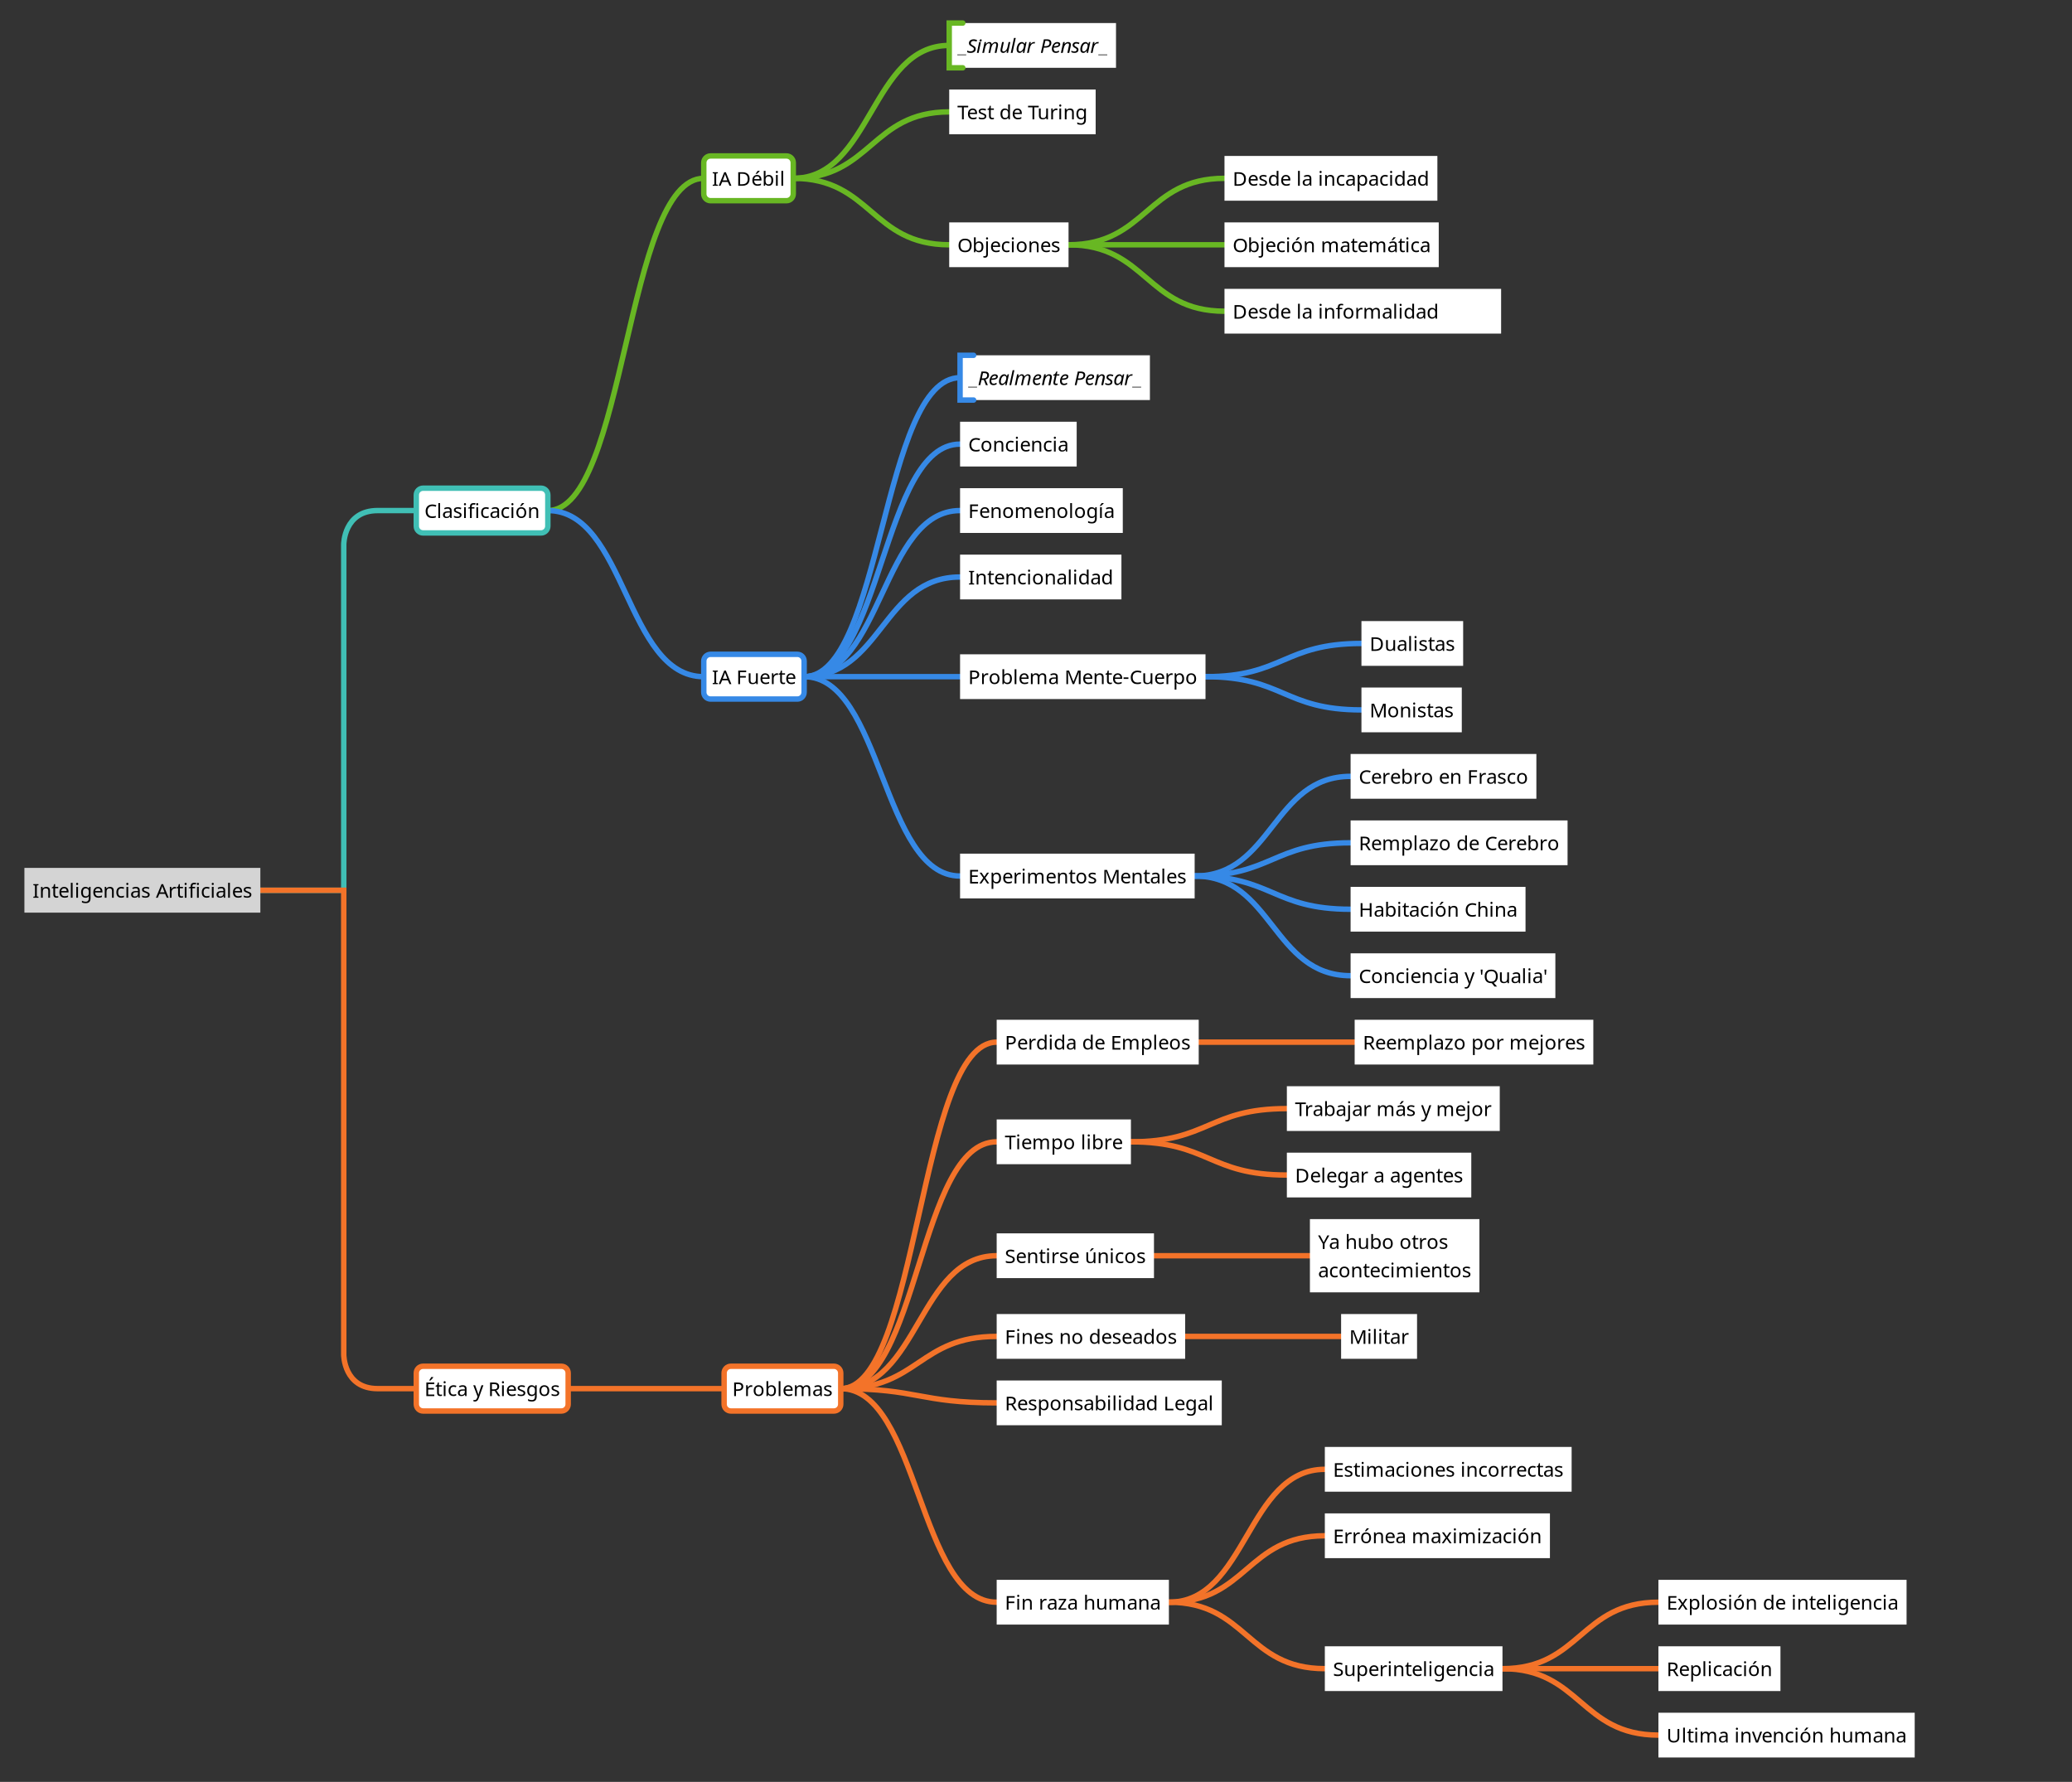 <?xml version="1.0" encoding="UTF-8"?>
<svg xmlns="http://www.w3.org/2000/svg" xmlns:xlink="http://www.w3.org/1999/xlink" width="1528" height="1314" viewBox="0 0 1528 1314">
<rect x="0" y="0" width="1528" height="1314" fill="#333333" stroke="none"/>
<defs>
<g>
<g id="glyph-0-0">
<path d="M 1.25 0 L 1.25 -10.688 L 7.062 -10.688 L 7.062 0 Z M 2 -0.75 L 6.312 -0.75 L 6.312 -9.953 L 2 -9.953 Z M 2 -0.75 "/>
</g>
<g id="glyph-0-1">
<path d="M 6.547 1.969 L -0.031 1.969 L -0.031 1.031 L 6.547 1.031 Z M 6.547 1.969 "/>
</g>
<g id="glyph-0-2">
<path d="M 4.734 0 L 3.422 0 L 3.422 -8.844 L 0.141 -8.844 L 0.141 -10 L 8 -10 L 8 -8.844 L 4.734 -8.844 Z M 4.734 0 "/>
</g>
<g id="glyph-0-3">
<path d="M 4.281 -8 C 4.957 -8 5.535 -7.859 6.016 -7.578 C 6.504 -7.297 6.879 -6.898 7.141 -6.391 C 7.398 -5.891 7.531 -5.301 7.531 -4.625 L 7.531 -3.891 L 2.141 -3.891 C 2.16 -2.984 2.391 -2.289 2.828 -1.812 C 3.266 -1.332 3.875 -1.094 4.656 -1.094 C 5.156 -1.094 5.598 -1.141 5.984 -1.234 C 6.367 -1.336 6.766 -1.477 7.172 -1.656 L 7.172 -0.516 C 6.773 -0.348 6.379 -0.219 5.984 -0.125 C 5.598 -0.039 5.133 0 4.594 0 C 3.852 0 3.195 -0.145 2.625 -0.438 C 2.051 -0.738 1.602 -1.18 1.281 -1.766 C 0.969 -2.359 0.812 -3.082 0.812 -3.938 C 0.812 -4.781 0.953 -5.504 1.234 -6.109 C 1.523 -6.711 1.93 -7.176 2.453 -7.5 C 2.984 -7.832 3.594 -8 4.281 -8 Z M 4.266 -6.938 C 3.648 -6.938 3.164 -6.754 2.812 -6.391 C 2.457 -6.035 2.242 -5.547 2.172 -4.922 L 6.172 -4.922 C 6.172 -5.328 6.102 -5.68 5.969 -5.984 C 5.832 -6.285 5.625 -6.52 5.344 -6.688 C 5.07 -6.852 4.711 -6.938 4.266 -6.938 Z M 4.266 -6.938 "/>
</g>
<g id="glyph-0-4">
<path d="M 6.375 -2.266 C 6.375 -1.766 6.242 -1.344 5.984 -1 C 5.734 -0.664 5.375 -0.414 4.906 -0.25 C 4.438 -0.082 3.879 0 3.234 0 C 2.68 0 2.207 -0.039 1.812 -0.125 C 1.414 -0.219 1.066 -0.344 0.766 -0.5 L 0.766 -1.641 C 1.078 -1.484 1.453 -1.344 1.891 -1.219 C 2.336 -1.094 2.789 -1.031 3.25 -1.031 C 3.906 -1.031 4.379 -1.129 4.672 -1.328 C 4.973 -1.535 5.125 -1.816 5.125 -2.172 C 5.125 -2.359 5.066 -2.531 4.953 -2.688 C 4.848 -2.844 4.656 -2.992 4.375 -3.141 C 4.102 -3.297 3.707 -3.473 3.188 -3.672 C 2.676 -3.848 2.238 -4.031 1.875 -4.219 C 1.508 -4.414 1.227 -4.645 1.031 -4.906 C 0.844 -5.176 0.75 -5.531 0.75 -5.969 C 0.75 -6.602 1.02 -7.098 1.562 -7.453 C 2.102 -7.816 2.816 -8 3.703 -8 C 4.18 -8 4.625 -7.953 5.031 -7.859 C 5.445 -7.766 5.836 -7.633 6.203 -7.469 L 5.766 -6.453 C 5.43 -6.586 5.082 -6.703 4.719 -6.797 C 4.363 -6.891 3.992 -6.938 3.609 -6.938 C 3.078 -6.938 2.672 -6.852 2.391 -6.688 C 2.117 -6.52 1.984 -6.289 1.984 -6 C 1.984 -5.801 2.047 -5.625 2.172 -5.469 C 2.297 -5.32 2.504 -5.176 2.797 -5.031 C 3.098 -4.895 3.5 -4.734 4 -4.547 C 4.5 -4.359 4.926 -4.164 5.281 -3.969 C 5.633 -3.781 5.906 -3.551 6.094 -3.281 C 6.281 -3.008 6.375 -2.672 6.375 -2.266 Z M 6.375 -2.266 "/>
</g>
<g id="glyph-0-5">
<path d="M 3.875 -1.047 C 4.07 -1.047 4.27 -1.062 4.469 -1.094 C 4.676 -1.133 4.844 -1.172 4.969 -1.203 L 4.969 -0.234 C 4.832 -0.16 4.633 -0.102 4.375 -0.062 C 4.125 -0.02 3.883 0 3.656 0 C 3.238 0 2.859 -0.066 2.516 -0.203 C 2.172 -0.348 1.891 -0.594 1.672 -0.938 C 1.453 -1.289 1.344 -1.785 1.344 -2.422 L 1.344 -7.016 L 0.234 -7.016 L 0.234 -7.625 L 1.359 -8.188 L 1.875 -10 L 2.641 -10 L 2.641 -8 L 4.922 -8 L 4.922 -7.016 L 2.641 -7.016 L 2.641 -2.453 C 2.641 -1.973 2.754 -1.617 2.984 -1.391 C 3.211 -1.16 3.508 -1.047 3.875 -1.047 Z M 3.875 -1.047 "/>
</g>
<g id="glyph-0-6">
</g>
<g id="glyph-0-7">
<path d="M 4.031 0 C 3.051 0 2.27 -0.332 1.688 -1 C 1.102 -1.664 0.812 -2.66 0.812 -3.984 C 0.812 -5.305 1.102 -6.305 1.688 -6.984 C 2.281 -7.66 3.066 -8 4.047 -8 C 4.461 -8 4.82 -7.945 5.125 -7.844 C 5.426 -7.738 5.688 -7.598 5.906 -7.422 C 6.133 -7.242 6.328 -7.051 6.484 -6.844 L 6.578 -6.844 C 6.566 -6.969 6.547 -7.148 6.516 -7.391 C 6.492 -7.629 6.484 -7.82 6.484 -7.969 L 6.484 -11 L 7.781 -11 L 7.781 0 L 6.734 0 L 6.547 -1.188 L 6.484 -1.188 C 6.328 -0.969 6.133 -0.766 5.906 -0.578 C 5.688 -0.398 5.422 -0.258 5.109 -0.156 C 4.805 -0.051 4.445 0 4.031 0 Z M 4.234 -1.062 C 5.066 -1.062 5.648 -1.281 5.984 -1.719 C 6.328 -2.164 6.5 -2.836 6.5 -3.734 L 6.5 -3.969 C 6.5 -4.914 6.336 -5.645 6.016 -6.156 C 5.691 -6.664 5.094 -6.922 4.219 -6.922 C 3.531 -6.922 3.008 -6.648 2.656 -6.109 C 2.312 -5.566 2.141 -4.848 2.141 -3.953 C 2.141 -3.035 2.312 -2.32 2.656 -1.812 C 3.008 -1.312 3.535 -1.062 4.234 -1.062 Z M 4.234 -1.062 "/>
</g>
<g id="glyph-0-8">
<path d="M 7.812 -8 L 7.812 0 L 6.766 0 L 6.578 -1.047 L 6.516 -1.047 C 6.348 -0.797 6.129 -0.594 5.859 -0.438 C 5.598 -0.289 5.312 -0.18 5 -0.109 C 4.688 -0.035 4.359 0 4.016 0 C 3.391 0 2.863 -0.098 2.438 -0.297 C 2.008 -0.492 1.688 -0.801 1.469 -1.219 C 1.258 -1.645 1.156 -2.188 1.156 -2.844 L 1.156 -8 L 2.469 -8 L 2.469 -2.844 C 2.469 -2.195 2.609 -1.711 2.891 -1.391 C 3.172 -1.078 3.609 -0.922 4.203 -0.922 C 4.797 -0.922 5.258 -1.031 5.594 -1.25 C 5.938 -1.477 6.176 -1.812 6.312 -2.25 C 6.457 -2.688 6.531 -3.211 6.531 -3.828 L 6.531 -8 Z M 7.812 -8 "/>
</g>
<g id="glyph-0-9">
<path d="M 4.922 -8 C 5.066 -8 5.223 -7.988 5.391 -7.969 C 5.566 -7.957 5.719 -7.938 5.844 -7.906 L 5.672 -6.719 C 5.547 -6.75 5.406 -6.773 5.25 -6.797 C 5.102 -6.816 4.961 -6.828 4.828 -6.828 C 4.523 -6.828 4.234 -6.758 3.953 -6.625 C 3.68 -6.5 3.438 -6.32 3.219 -6.094 C 3.008 -5.863 2.844 -5.586 2.719 -5.266 C 2.594 -4.941 2.531 -4.582 2.531 -4.188 L 2.531 0 L 1.25 0 L 1.25 -8 L 2.297 -8 L 2.453 -6.422 L 2.516 -6.422 C 2.68 -6.723 2.879 -6.988 3.109 -7.219 C 3.348 -7.457 3.617 -7.645 3.922 -7.781 C 4.223 -7.926 4.555 -8 4.922 -8 Z M 4.922 -8 "/>
</g>
<g id="glyph-0-10">
<path d="M 2.531 -8 L 2.531 0 L 1.25 0 L 1.25 -8 Z M 1.906 -11 C 2.102 -11 2.273 -10.93 2.422 -10.797 C 2.578 -10.66 2.656 -10.453 2.656 -10.172 C 2.656 -9.898 2.578 -9.695 2.422 -9.562 C 2.273 -9.426 2.102 -9.359 1.906 -9.359 C 1.688 -9.359 1.504 -9.426 1.359 -9.562 C 1.211 -9.695 1.141 -9.898 1.141 -10.172 C 1.141 -10.453 1.211 -10.66 1.359 -10.797 C 1.504 -10.93 1.688 -11 1.906 -11 Z M 1.906 -11 "/>
</g>
<g id="glyph-0-11">
<path d="M 5.031 -8 C 5.969 -8 6.676 -7.77 7.156 -7.312 C 7.633 -6.863 7.875 -6.129 7.875 -5.109 L 7.875 0 L 6.609 0 L 6.609 -5.016 C 6.609 -5.648 6.461 -6.125 6.172 -6.438 C 5.891 -6.75 5.445 -6.906 4.844 -6.906 C 3.969 -6.906 3.363 -6.66 3.031 -6.172 C 2.695 -5.691 2.531 -4.992 2.531 -4.078 L 2.531 0 L 1.25 0 L 1.25 -8 L 2.281 -8 L 2.484 -6.781 L 2.547 -6.781 C 2.723 -7.051 2.941 -7.273 3.203 -7.453 C 3.461 -7.641 3.75 -7.773 4.062 -7.859 C 4.375 -7.953 4.695 -8 5.031 -8 Z M 5.031 -8 "/>
</g>
<g id="glyph-0-12">
<path d="M 4.031 -8 C 4.551 -8 5.02 -7.898 5.438 -7.703 C 5.852 -7.504 6.207 -7.207 6.5 -6.812 L 6.578 -6.812 L 6.75 -8 L 7.781 -8 L 7.781 0.422 C 7.781 1.211 7.648 1.867 7.391 2.391 C 7.141 2.922 6.754 3.32 6.234 3.594 C 5.711 3.863 5.051 4 4.25 4 C 3.688 4 3.164 3.957 2.688 3.875 C 2.219 3.789 1.797 3.664 1.422 3.5 L 1.422 2.156 C 1.797 2.406 2.234 2.598 2.734 2.734 C 3.234 2.867 3.766 2.938 4.328 2.938 C 5.004 2.938 5.535 2.703 5.922 2.234 C 6.305 1.773 6.5 1.141 6.5 0.328 L 6.5 -0.031 C 6.5 -0.164 6.504 -0.359 6.516 -0.609 C 6.523 -0.867 6.535 -1.055 6.547 -1.172 L 6.484 -1.172 C 6.211 -0.773 5.875 -0.477 5.469 -0.281 C 5.062 -0.094 4.586 0 4.047 0 C 3.035 0 2.242 -0.348 1.672 -1.047 C 1.098 -1.742 0.812 -2.723 0.812 -3.984 C 0.812 -5.203 1.098 -6.176 1.672 -6.906 C 2.242 -7.633 3.031 -8 4.031 -8 Z M 4.203 -6.906 C 3.766 -6.906 3.391 -6.789 3.078 -6.562 C 2.773 -6.332 2.539 -6 2.375 -5.562 C 2.219 -5.125 2.141 -4.594 2.141 -3.969 C 2.141 -3.031 2.316 -2.305 2.672 -1.797 C 3.035 -1.297 3.555 -1.047 4.234 -1.047 C 4.641 -1.047 4.984 -1.098 5.266 -1.203 C 5.547 -1.305 5.781 -1.461 5.969 -1.672 C 6.156 -1.891 6.289 -2.164 6.375 -2.5 C 6.469 -2.832 6.516 -3.227 6.516 -3.688 L 6.516 -3.984 C 6.516 -4.68 6.43 -5.242 6.266 -5.672 C 6.109 -6.098 5.859 -6.41 5.516 -6.609 C 5.172 -6.805 4.734 -6.906 4.203 -6.906 Z M 4.203 -6.906 "/>
</g>
<g id="glyph-0-13">
<path d="M 9.812 -5.094 C 9.812 -3.977 9.594 -3.039 9.156 -2.281 C 8.727 -1.531 8.109 -0.961 7.297 -0.578 C 6.484 -0.191 5.5 0 4.344 0 L 1.422 0 L 1.422 -10 L 4.656 -10 C 5.707 -10 6.617 -9.812 7.391 -9.438 C 8.16 -9.062 8.754 -8.516 9.172 -7.797 C 9.598 -7.078 9.812 -6.176 9.812 -5.094 Z M 8.422 -5.047 C 8.422 -5.922 8.266 -6.641 7.953 -7.203 C 7.648 -7.773 7.203 -8.195 6.609 -8.469 C 6.016 -8.738 5.297 -8.875 4.453 -8.875 L 2.75 -8.875 L 2.75 -1.125 L 4.172 -1.125 C 5.586 -1.125 6.648 -1.453 7.359 -2.109 C 8.066 -2.773 8.422 -3.754 8.422 -5.047 Z M 8.422 -5.047 "/>
</g>
<g id="glyph-0-14">
<path d="M 2.531 0 L 1.25 0 L 1.25 -11 L 2.531 -11 Z M 2.531 0 "/>
</g>
<g id="glyph-0-15">
<path d="M 4.219 -8 C 5.176 -8 5.883 -7.785 6.344 -7.359 C 6.812 -6.941 7.047 -6.273 7.047 -5.359 L 7.047 0 L 6.109 0 L 5.859 -1.125 L 5.797 -1.125 C 5.566 -0.875 5.332 -0.66 5.094 -0.484 C 4.852 -0.305 4.578 -0.18 4.266 -0.109 C 3.961 -0.035 3.594 0 3.156 0 C 2.688 0 2.266 -0.082 1.891 -0.25 C 1.516 -0.414 1.219 -0.68 1 -1.047 C 0.781 -1.41 0.672 -1.863 0.672 -2.406 C 0.672 -3.219 0.977 -3.844 1.594 -4.281 C 2.219 -4.719 3.172 -4.938 4.453 -4.938 L 5.781 -4.938 L 5.781 -5.359 C 5.781 -5.953 5.641 -6.363 5.359 -6.594 C 5.078 -6.832 4.676 -6.953 4.156 -6.953 C 3.738 -6.953 3.344 -6.895 2.969 -6.781 C 2.602 -6.676 2.258 -6.555 1.938 -6.422 L 1.547 -7.328 C 1.879 -7.504 2.281 -7.66 2.75 -7.797 C 3.227 -7.93 3.719 -8 4.219 -8 Z M 4.609 -4.062 C 3.629 -4.062 2.953 -3.906 2.578 -3.594 C 2.203 -3.289 2.016 -2.863 2.016 -2.312 C 2.016 -1.832 2.145 -1.473 2.406 -1.234 C 2.676 -1.004 3.023 -0.891 3.453 -0.891 C 4.117 -0.891 4.672 -1.082 5.109 -1.469 C 5.547 -1.863 5.766 -2.477 5.766 -3.312 L 5.766 -4.062 Z M 4.609 -4.062 "/>
</g>
<g id="glyph-0-16">
<path d="M 4.406 0 C 3.707 0 3.086 -0.133 2.547 -0.406 C 2.004 -0.688 1.578 -1.117 1.266 -1.703 C 0.961 -2.285 0.812 -3.035 0.812 -3.953 C 0.812 -4.898 0.973 -5.672 1.297 -6.266 C 1.617 -6.859 2.055 -7.297 2.609 -7.578 C 3.16 -7.859 3.785 -8 4.484 -8 C 4.891 -8 5.273 -7.957 5.641 -7.875 C 6.016 -7.789 6.32 -7.691 6.562 -7.578 L 6.156 -6.516 C 5.926 -6.609 5.656 -6.691 5.344 -6.766 C 5.031 -6.836 4.734 -6.875 4.453 -6.875 C 3.93 -6.875 3.5 -6.758 3.156 -6.531 C 2.812 -6.312 2.555 -5.988 2.391 -5.562 C 2.223 -5.133 2.141 -4.602 2.141 -3.969 C 2.141 -3.352 2.223 -2.832 2.391 -2.406 C 2.555 -1.977 2.805 -1.656 3.141 -1.438 C 3.473 -1.219 3.891 -1.109 4.391 -1.109 C 4.816 -1.109 5.191 -1.148 5.516 -1.234 C 5.848 -1.316 6.148 -1.422 6.422 -1.547 L 6.422 -0.422 C 6.16 -0.285 5.867 -0.18 5.547 -0.109 C 5.234 -0.035 4.852 0 4.406 0 Z M 4.406 0 "/>
</g>
<g id="glyph-0-17">
<path d="M 4.984 -8 C 5.953 -8 6.734 -7.664 7.328 -7 C 7.922 -6.332 8.219 -5.332 8.219 -4 C 8.219 -3.133 8.082 -2.398 7.812 -1.797 C 7.539 -1.203 7.16 -0.754 6.672 -0.453 C 6.191 -0.148 5.625 0 4.969 0 C 4.57 0 4.219 -0.051 3.906 -0.156 C 3.594 -0.258 3.32 -0.395 3.094 -0.562 C 2.875 -0.738 2.688 -0.93 2.531 -1.141 L 2.453 -1.141 C 2.473 -0.953 2.488 -0.711 2.5 -0.422 C 2.52 -0.129 2.531 0.117 2.531 0.328 L 2.531 4 L 1.25 4 L 1.25 -8 L 2.297 -8 L 2.484 -6.781 L 2.531 -6.781 C 2.688 -7 2.875 -7.203 3.094 -7.391 C 3.32 -7.578 3.586 -7.723 3.891 -7.828 C 4.203 -7.941 4.566 -8 4.984 -8 Z M 4.75 -6.906 C 4.227 -6.906 3.805 -6.805 3.484 -6.609 C 3.16 -6.422 2.922 -6.129 2.766 -5.734 C 2.617 -5.348 2.539 -4.852 2.531 -4.25 L 2.531 -4 C 2.531 -3.375 2.598 -2.844 2.734 -2.406 C 2.879 -1.969 3.113 -1.633 3.438 -1.406 C 3.77 -1.176 4.219 -1.062 4.781 -1.062 C 5.258 -1.062 5.648 -1.191 5.953 -1.453 C 6.266 -1.711 6.492 -2.062 6.641 -2.5 C 6.797 -2.945 6.875 -3.453 6.875 -4.016 C 6.875 -4.891 6.703 -5.586 6.359 -6.109 C 6.016 -6.641 5.477 -6.906 4.75 -6.906 Z M 4.75 -6.906 "/>
</g>
<g id="glyph-0-18">
<path d="M 10.562 -5.016 C 10.562 -4.254 10.457 -3.566 10.25 -2.953 C 10.051 -2.336 9.75 -1.805 9.344 -1.359 C 8.938 -0.922 8.43 -0.582 7.828 -0.344 C 7.223 -0.113 6.523 0 5.734 0 C 4.91 0 4.195 -0.117 3.594 -0.359 C 2.988 -0.598 2.484 -0.938 2.078 -1.375 C 1.68 -1.812 1.383 -2.336 1.188 -2.953 C 0.988 -3.578 0.891 -4.266 0.891 -5.016 C 0.891 -6.023 1.066 -6.898 1.422 -7.641 C 1.773 -8.379 2.312 -8.957 3.031 -9.375 C 3.75 -9.789 4.656 -10 5.75 -10 C 6.801 -10 7.68 -9.789 8.391 -9.375 C 9.109 -8.969 9.648 -8.391 10.016 -7.641 C 10.379 -6.898 10.562 -6.023 10.562 -5.016 Z M 2.281 -5.016 C 2.281 -4.203 2.398 -3.504 2.641 -2.922 C 2.891 -2.348 3.27 -1.906 3.781 -1.594 C 4.301 -1.289 4.953 -1.141 5.734 -1.141 C 6.523 -1.141 7.172 -1.289 7.672 -1.594 C 8.18 -1.906 8.555 -2.348 8.797 -2.922 C 9.047 -3.504 9.172 -4.203 9.172 -5.016 C 9.172 -6.211 8.895 -7.148 8.344 -7.828 C 7.801 -8.504 6.938 -8.844 5.75 -8.844 C 4.957 -8.844 4.301 -8.691 3.781 -8.391 C 3.27 -8.086 2.891 -7.645 2.641 -7.062 C 2.398 -6.488 2.281 -5.805 2.281 -5.016 Z M 2.281 -5.016 "/>
</g>
<g id="glyph-0-19">
<path d="M 2.531 -8.391 C 2.531 -8.066 2.523 -7.766 2.516 -7.484 C 2.504 -7.203 2.488 -6.984 2.469 -6.828 L 2.531 -6.828 C 2.758 -7.16 3.066 -7.438 3.453 -7.656 C 3.848 -7.883 4.352 -8 4.969 -8 C 5.945 -8 6.734 -7.66 7.328 -6.984 C 7.922 -6.316 8.219 -5.32 8.219 -4 C 8.219 -3.113 8.082 -2.375 7.812 -1.781 C 7.539 -1.188 7.16 -0.738 6.672 -0.438 C 6.18 -0.145 5.613 0 4.969 0 C 4.352 0 3.848 -0.109 3.453 -0.328 C 3.066 -0.555 2.758 -0.828 2.531 -1.141 L 2.438 -1.141 L 2.172 0 L 1.25 0 L 1.25 -11 L 2.531 -11 Z M 4.75 -6.922 C 4.195 -6.922 3.758 -6.816 3.438 -6.609 C 3.113 -6.41 2.879 -6.098 2.734 -5.672 C 2.598 -5.254 2.531 -4.711 2.531 -4.047 L 2.531 -3.984 C 2.531 -3.035 2.688 -2.312 3 -1.812 C 3.32 -1.312 3.914 -1.062 4.781 -1.062 C 5.488 -1.062 6.016 -1.312 6.359 -1.812 C 6.703 -2.32 6.875 -3.055 6.875 -4.016 C 6.875 -4.984 6.703 -5.707 6.359 -6.188 C 6.016 -6.676 5.477 -6.922 4.75 -6.922 Z M 4.75 -6.922 "/>
</g>
<g id="glyph-0-20">
<path d="M 0.328 4 C 0.078 4 -0.133 3.977 -0.312 3.938 C -0.5 3.906 -0.664 3.867 -0.812 3.828 L -0.812 2.781 C -0.664 2.82 -0.516 2.859 -0.359 2.891 C -0.203 2.922 -0.031 2.938 0.156 2.938 C 0.469 2.938 0.727 2.844 0.938 2.656 C 1.145 2.477 1.25 2.133 1.25 1.625 L 1.25 -8 L 2.531 -8 L 2.531 1.531 C 2.531 2.039 2.453 2.477 2.297 2.844 C 2.141 3.219 1.898 3.504 1.578 3.703 C 1.254 3.898 0.836 4 0.328 4 Z M 1.141 -10.172 C 1.141 -10.453 1.211 -10.66 1.359 -10.797 C 1.504 -10.93 1.688 -11 1.906 -11 C 2.102 -11 2.273 -10.93 2.422 -10.797 C 2.578 -10.66 2.656 -10.453 2.656 -10.172 C 2.656 -9.898 2.578 -9.695 2.422 -9.562 C 2.273 -9.426 2.102 -9.359 1.906 -9.359 C 1.688 -9.359 1.504 -9.426 1.359 -9.562 C 1.211 -9.695 1.141 -9.898 1.141 -10.172 Z M 1.141 -10.172 "/>
</g>
<g id="glyph-0-21">
<path d="M 8.078 -4 C 8.078 -3.363 7.992 -2.797 7.828 -2.297 C 7.66 -1.805 7.414 -1.383 7.094 -1.031 C 6.77 -0.688 6.379 -0.426 5.922 -0.25 C 5.473 -0.082 4.973 0 4.422 0 C 3.898 0 3.414 -0.082 2.969 -0.25 C 2.531 -0.426 2.148 -0.688 1.828 -1.031 C 1.504 -1.383 1.254 -1.805 1.078 -2.297 C 0.898 -2.797 0.812 -3.363 0.812 -4 C 0.812 -4.863 0.957 -5.586 1.25 -6.172 C 1.539 -6.766 1.957 -7.219 2.5 -7.531 C 3.051 -7.844 3.703 -8 4.453 -8 C 5.172 -8 5.801 -7.844 6.344 -7.531 C 6.883 -7.219 7.305 -6.766 7.609 -6.172 C 7.922 -5.586 8.078 -4.863 8.078 -4 Z M 2.141 -4 C 2.141 -3.406 2.219 -2.883 2.375 -2.438 C 2.539 -2 2.797 -1.66 3.141 -1.422 C 3.484 -1.18 3.922 -1.062 4.453 -1.062 C 4.973 -1.062 5.406 -1.18 5.75 -1.422 C 6.094 -1.66 6.344 -2 6.5 -2.438 C 6.664 -2.883 6.75 -3.406 6.75 -4 C 6.75 -4.613 6.664 -5.133 6.5 -5.562 C 6.332 -5.988 6.078 -6.316 5.734 -6.547 C 5.398 -6.785 4.969 -6.906 4.438 -6.906 C 3.633 -6.906 3.051 -6.645 2.688 -6.125 C 2.32 -5.613 2.141 -4.906 2.141 -4 Z M 6.516 -10.859 C 6.422 -10.734 6.289 -10.578 6.125 -10.391 C 5.969 -10.211 5.785 -10.023 5.578 -9.828 C 5.379 -9.641 5.18 -9.453 4.984 -9.266 C 4.785 -9.086 4.598 -8.938 4.422 -8.812 L 3.562 -8.812 L 3.562 -8.984 C 3.707 -9.16 3.863 -9.363 4.031 -9.594 C 4.207 -9.832 4.379 -10.078 4.547 -10.328 C 4.711 -10.578 4.848 -10.801 4.953 -11 L 6.516 -11 Z M 6.516 -10.859 "/>
</g>
<g id="glyph-0-22">
<path d="M 9.875 -8 C 10.758 -8 11.422 -7.77 11.859 -7.312 C 12.305 -6.863 12.531 -6.129 12.531 -5.109 L 12.531 0 L 11.25 0 L 11.25 -5.047 C 11.25 -5.66 11.117 -6.125 10.859 -6.438 C 10.598 -6.75 10.195 -6.906 9.656 -6.906 C 8.895 -6.906 8.348 -6.688 8.016 -6.25 C 7.691 -5.812 7.531 -5.172 7.531 -4.328 L 7.531 0 L 6.25 0 L 6.25 -5.047 C 6.25 -5.461 6.188 -5.805 6.062 -6.078 C 5.945 -6.359 5.77 -6.566 5.531 -6.703 C 5.301 -6.836 5.004 -6.906 4.641 -6.906 C 4.109 -6.906 3.691 -6.797 3.391 -6.578 C 3.086 -6.359 2.867 -6.039 2.734 -5.625 C 2.598 -5.207 2.531 -4.691 2.531 -4.078 L 2.531 0 L 1.25 0 L 1.25 -8 L 2.281 -8 L 2.484 -6.781 L 2.547 -6.781 C 2.711 -7.051 2.914 -7.273 3.156 -7.453 C 3.395 -7.641 3.66 -7.773 3.953 -7.859 C 4.254 -7.953 4.562 -8 4.875 -8 C 5.477 -8 5.984 -7.891 6.391 -7.672 C 6.797 -7.453 7.094 -7.117 7.281 -6.672 L 7.344 -6.672 C 7.613 -7.117 7.973 -7.453 8.422 -7.672 C 8.879 -7.891 9.363 -8 9.875 -8 Z M 9.875 -8 "/>
</g>
<g id="glyph-0-23">
<path d="M 4.219 -8 C 5.176 -8 5.883 -7.785 6.344 -7.359 C 6.812 -6.941 7.047 -6.273 7.047 -5.359 L 7.047 0 L 6.109 0 L 5.859 -1.125 L 5.797 -1.125 C 5.566 -0.875 5.332 -0.66 5.094 -0.484 C 4.852 -0.305 4.578 -0.18 4.266 -0.109 C 3.961 -0.035 3.594 0 3.156 0 C 2.688 0 2.266 -0.082 1.891 -0.25 C 1.516 -0.414 1.219 -0.68 1 -1.047 C 0.781 -1.41 0.672 -1.863 0.672 -2.406 C 0.672 -3.219 0.977 -3.844 1.594 -4.281 C 2.219 -4.719 3.172 -4.938 4.453 -4.938 L 5.781 -4.938 L 5.781 -5.359 C 5.781 -5.953 5.641 -6.363 5.359 -6.594 C 5.078 -6.832 4.676 -6.953 4.156 -6.953 C 3.738 -6.953 3.344 -6.895 2.969 -6.781 C 2.602 -6.676 2.258 -6.555 1.938 -6.422 L 1.547 -7.328 C 1.879 -7.504 2.281 -7.66 2.75 -7.797 C 3.227 -7.93 3.719 -8 4.219 -8 Z M 4.609 -4.062 C 3.629 -4.062 2.953 -3.906 2.578 -3.594 C 2.203 -3.289 2.016 -2.863 2.016 -2.312 C 2.016 -1.832 2.145 -1.473 2.406 -1.234 C 2.676 -1.004 3.023 -0.891 3.453 -0.891 C 4.117 -0.891 4.672 -1.082 5.109 -1.469 C 5.547 -1.863 5.766 -2.477 5.766 -3.312 L 5.766 -4.062 Z M 6.188 -10.859 C 6.102 -10.734 5.977 -10.582 5.812 -10.406 C 5.645 -10.227 5.457 -10.039 5.25 -9.844 C 5.051 -9.645 4.852 -9.457 4.656 -9.281 C 4.457 -9.102 4.27 -8.953 4.094 -8.828 L 3.25 -8.828 L 3.25 -8.984 C 3.395 -9.16 3.551 -9.363 3.719 -9.594 C 3.883 -9.832 4.051 -10.078 4.219 -10.328 C 4.383 -10.578 4.523 -10.801 4.641 -11 L 6.188 -11 Z M 6.188 -10.859 "/>
</g>
<g id="glyph-0-24">
<path d="M 4.875 -7.016 L 2.891 -7.016 L 2.891 0 L 1.594 0 L 1.594 -7.016 L 0.219 -7.016 L 0.219 -7.609 L 1.594 -8.031 L 1.594 -8.438 C 1.594 -9.039 1.691 -9.531 1.891 -9.906 C 2.098 -10.281 2.391 -10.555 2.766 -10.734 C 3.148 -10.91 3.613 -11 4.156 -11 C 4.469 -11 4.754 -10.973 5.016 -10.922 C 5.273 -10.867 5.492 -10.805 5.672 -10.734 L 5.344 -9.75 C 5.188 -9.789 5.004 -9.832 4.797 -9.875 C 4.586 -9.914 4.379 -9.938 4.172 -9.938 C 3.734 -9.938 3.41 -9.816 3.203 -9.578 C 2.992 -9.336 2.891 -8.957 2.891 -8.438 L 2.891 -8 L 4.875 -8 Z M 4.875 -7.016 "/>
</g>
<g id="glyph-0-25">
<path d="M 8.078 -4 C 8.078 -3.363 7.992 -2.797 7.828 -2.297 C 7.66 -1.805 7.414 -1.383 7.094 -1.031 C 6.77 -0.688 6.379 -0.426 5.922 -0.25 C 5.473 -0.082 4.973 0 4.422 0 C 3.898 0 3.414 -0.082 2.969 -0.25 C 2.531 -0.426 2.148 -0.688 1.828 -1.031 C 1.504 -1.383 1.254 -1.805 1.078 -2.297 C 0.898 -2.797 0.812 -3.363 0.812 -4 C 0.812 -4.863 0.957 -5.586 1.25 -6.172 C 1.539 -6.766 1.957 -7.219 2.5 -7.531 C 3.051 -7.844 3.703 -8 4.453 -8 C 5.172 -8 5.801 -7.844 6.344 -7.531 C 6.883 -7.219 7.305 -6.766 7.609 -6.172 C 7.922 -5.586 8.078 -4.863 8.078 -4 Z M 2.141 -4 C 2.141 -3.406 2.219 -2.883 2.375 -2.438 C 2.539 -2 2.797 -1.66 3.141 -1.422 C 3.484 -1.18 3.922 -1.062 4.453 -1.062 C 4.973 -1.062 5.406 -1.18 5.75 -1.422 C 6.094 -1.66 6.344 -2 6.5 -2.438 C 6.664 -2.883 6.75 -3.406 6.75 -4 C 6.75 -4.613 6.664 -5.133 6.5 -5.562 C 6.332 -5.988 6.078 -6.316 5.734 -6.547 C 5.398 -6.785 4.969 -6.906 4.438 -6.906 C 3.633 -6.906 3.051 -6.645 2.688 -6.125 C 2.32 -5.613 2.141 -4.906 2.141 -4 Z M 2.141 -4 "/>
</g>
<g id="glyph-0-26">
<path d="M 4.375 0 L 0.594 0 L 0.594 -0.734 L 1.812 -1 L 1.812 -8.984 L 0.594 -9.266 L 0.594 -10 L 4.375 -10 L 4.375 -9.266 L 3.141 -8.984 L 3.141 -1 L 4.375 -0.734 Z M 4.375 0 "/>
</g>
<g id="glyph-0-27">
<path d="M 8 0 L 6.734 -2.828 L 2.578 -2.828 L 1.328 0 L 0 0 L 4.094 -10 L 5.281 -10 L 9.359 0 Z M 5.172 -7.109 C 5.141 -7.18 5.086 -7.316 5.016 -7.516 C 4.953 -7.723 4.883 -7.938 4.812 -8.156 C 4.75 -8.375 4.703 -8.539 4.672 -8.656 C 4.617 -8.457 4.566 -8.258 4.516 -8.062 C 4.461 -7.875 4.406 -7.695 4.344 -7.531 C 4.289 -7.363 4.242 -7.223 4.203 -7.109 L 3.016 -3.984 L 6.344 -3.984 Z M 5.172 -7.109 "/>
</g>
<g id="glyph-0-28">
<path d="M 4.281 -8 C 4.957 -8 5.535 -7.859 6.016 -7.578 C 6.504 -7.297 6.879 -6.898 7.141 -6.391 C 7.398 -5.891 7.531 -5.301 7.531 -4.625 L 7.531 -3.891 L 2.141 -3.891 C 2.16 -2.984 2.391 -2.289 2.828 -1.812 C 3.266 -1.332 3.875 -1.094 4.656 -1.094 C 5.156 -1.094 5.598 -1.141 5.984 -1.234 C 6.367 -1.336 6.766 -1.477 7.172 -1.656 L 7.172 -0.516 C 6.773 -0.348 6.379 -0.219 5.984 -0.125 C 5.598 -0.039 5.133 0 4.594 0 C 3.852 0 3.195 -0.145 2.625 -0.438 C 2.051 -0.738 1.602 -1.18 1.281 -1.766 C 0.969 -2.359 0.812 -3.082 0.812 -3.938 C 0.812 -4.781 0.953 -5.504 1.234 -6.109 C 1.523 -6.711 1.93 -7.176 2.453 -7.5 C 2.984 -7.832 3.594 -8 4.281 -8 Z M 4.266 -6.938 C 3.648 -6.938 3.164 -6.754 2.812 -6.391 C 2.457 -6.035 2.242 -5.547 2.172 -4.922 L 6.172 -4.922 C 6.172 -5.328 6.102 -5.68 5.969 -5.984 C 5.832 -6.285 5.625 -6.52 5.344 -6.688 C 5.07 -6.852 4.711 -6.938 4.266 -6.938 Z M 6.25 -10.859 C 6.164 -10.734 6.039 -10.578 5.875 -10.391 C 5.707 -10.211 5.52 -10.023 5.312 -9.828 C 5.113 -9.641 4.914 -9.453 4.719 -9.266 C 4.52 -9.086 4.332 -8.938 4.156 -8.812 L 3.297 -8.812 L 3.297 -8.984 C 3.441 -9.16 3.598 -9.363 3.766 -9.594 C 3.941 -9.832 4.113 -10.078 4.281 -10.328 C 4.445 -10.578 4.582 -10.801 4.688 -11 L 6.25 -11 Z M 6.25 -10.859 "/>
</g>
<g id="glyph-0-29">
<path d="M 5.906 -8.828 C 5.352 -8.828 4.852 -8.738 4.406 -8.562 C 3.957 -8.395 3.57 -8.145 3.25 -7.812 C 2.938 -7.477 2.695 -7.07 2.531 -6.594 C 2.363 -6.113 2.281 -5.582 2.281 -5 C 2.281 -4.207 2.414 -3.52 2.688 -2.938 C 2.957 -2.363 3.359 -1.922 3.891 -1.609 C 4.422 -1.305 5.086 -1.156 5.891 -1.156 C 6.359 -1.156 6.797 -1.191 7.203 -1.266 C 7.609 -1.336 8.008 -1.426 8.406 -1.531 L 8.406 -0.422 C 8.008 -0.273 7.602 -0.164 7.188 -0.094 C 6.781 -0.031 6.285 0 5.703 0 C 4.641 0 3.75 -0.203 3.031 -0.609 C 2.32 -1.016 1.785 -1.594 1.422 -2.344 C 1.066 -3.102 0.891 -3.992 0.891 -5.016 C 0.891 -5.742 1 -6.41 1.219 -7.016 C 1.445 -7.629 1.77 -8.156 2.188 -8.594 C 2.613 -9.039 3.141 -9.383 3.766 -9.625 C 4.391 -9.875 5.109 -10 5.922 -10 C 6.461 -10 6.984 -9.941 7.484 -9.828 C 7.984 -9.723 8.426 -9.57 8.812 -9.375 L 8.297 -8.312 C 7.973 -8.445 7.609 -8.566 7.203 -8.672 C 6.805 -8.773 6.375 -8.828 5.906 -8.828 Z M 5.906 -8.828 "/>
</g>
<g id="glyph-0-30">
<path d="M 2.75 0 L 1.422 0 L 1.422 -10 L 7.281 -10 L 7.281 -8.844 L 2.75 -8.844 L 2.75 -5.984 L 7 -5.984 L 7 -4.828 L 2.75 -4.828 Z M 2.75 0 "/>
</g>
<g id="glyph-0-31">
<path d="M 2.531 0 L 1.25 0 L 1.25 -8 L 2.531 -8 Z M 3.969 -10.875 C 3.875 -10.75 3.742 -10.598 3.578 -10.422 C 3.41 -10.254 3.227 -10.078 3.031 -9.891 C 2.832 -9.711 2.629 -9.535 2.422 -9.359 C 2.223 -9.191 2.035 -9.047 1.859 -8.922 L 1.016 -8.922 L 1.016 -9.078 C 1.16 -9.242 1.316 -9.438 1.484 -9.656 C 1.66 -9.883 1.832 -10.113 2 -10.344 C 2.164 -10.582 2.301 -10.801 2.406 -11 L 3.969 -11 Z M 3.969 -10.875 "/>
</g>
<g id="glyph-0-32">
<path d="M 6.047 0 L 2.594 -9.172 L 2.531 -9.172 C 2.551 -8.973 2.566 -8.723 2.578 -8.422 C 2.598 -8.117 2.613 -7.785 2.625 -7.422 C 2.633 -7.066 2.641 -6.707 2.641 -6.344 L 2.641 0 L 1.422 0 L 1.422 -10 L 3.375 -10 L 6.609 -1.812 L 6.656 -1.812 L 9.953 -10 L 11.891 -10 L 11.891 0 L 10.578 0 L 10.578 -6.141 C 10.578 -6.461 10.582 -6.785 10.594 -7.109 C 10.602 -7.43 10.617 -7.734 10.641 -8.016 C 10.66 -8.305 10.676 -8.551 10.688 -8.75 L 10.625 -8.75 L 7.125 0 Z M 6.047 0 "/>
</g>
<g id="glyph-0-33">
<path d="M 4.203 -10 C 5.566 -10 6.562 -9.738 7.188 -9.219 C 7.812 -8.707 8.125 -7.977 8.125 -7.031 C 8.125 -6.613 8.051 -6.211 7.906 -5.828 C 7.77 -5.453 7.539 -5.113 7.219 -4.812 C 6.895 -4.508 6.461 -4.27 5.922 -4.094 C 5.391 -3.926 4.734 -3.844 3.953 -3.844 L 2.75 -3.844 L 2.75 0 L 1.422 0 L 1.422 -10 Z M 4.078 -8.875 L 2.75 -8.875 L 2.75 -4.969 L 3.797 -4.969 C 4.461 -4.969 5.016 -5.035 5.453 -5.172 C 5.898 -5.305 6.227 -5.52 6.438 -5.812 C 6.656 -6.102 6.766 -6.492 6.766 -6.984 C 6.766 -7.609 6.547 -8.078 6.109 -8.391 C 5.68 -8.711 5.004 -8.875 4.078 -8.875 Z M 4.078 -8.875 "/>
</g>
<g id="glyph-0-34">
<path d="M 0.594 -3.844 L 0.594 -4.984 L 4.141 -4.984 L 4.141 -3.844 Z M 0.594 -3.844 "/>
</g>
<g id="glyph-0-35">
<path d="M 4.312 -10 C 5.188 -10 5.906 -9.891 6.469 -9.672 C 7.031 -9.453 7.445 -9.125 7.719 -8.688 C 7.988 -8.25 8.125 -7.691 8.125 -7.016 C 8.125 -6.453 8.02 -5.984 7.812 -5.609 C 7.613 -5.242 7.352 -4.953 7.031 -4.734 C 6.719 -4.516 6.383 -4.344 6.031 -4.219 L 8.906 0 L 7.359 0 L 4.828 -3.844 L 2.75 -3.844 L 2.75 0 L 1.422 0 L 1.422 -10 Z M 4.234 -8.859 L 2.75 -8.859 L 2.75 -4.969 L 4.312 -4.969 C 5.164 -4.969 5.785 -5.133 6.172 -5.469 C 6.566 -5.801 6.766 -6.301 6.766 -6.969 C 6.766 -7.426 6.672 -7.789 6.484 -8.062 C 6.305 -8.344 6.031 -8.547 5.656 -8.672 C 5.289 -8.797 4.816 -8.859 4.234 -8.859 Z M 4.234 -8.859 "/>
</g>
<g id="glyph-0-36">
<path d="M 6.328 0 L 0.578 0 L 0.578 -0.859 L 4.797 -7.016 L 0.828 -7.016 L 0.828 -8 L 6.219 -8 L 6.219 -7.047 L 2.047 -1 L 6.328 -1 Z M 6.328 0 "/>
</g>
<g id="glyph-0-37">
<path d="M 9.438 0 L 8.109 0 L 8.109 -4.828 L 2.75 -4.828 L 2.75 0 L 1.422 0 L 1.422 -10 L 2.75 -10 L 2.75 -5.984 L 8.109 -5.984 L 8.109 -10 L 9.438 -10 Z M 9.438 0 "/>
</g>
<g id="glyph-0-38">
<path d="M 2.531 -7.844 C 2.531 -7.656 2.523 -7.469 2.516 -7.281 C 2.504 -7.102 2.488 -6.938 2.469 -6.781 L 2.547 -6.781 C 2.711 -7.051 2.922 -7.273 3.172 -7.453 C 3.43 -7.629 3.719 -7.766 4.031 -7.859 C 4.344 -7.953 4.664 -8 5 -8 C 5.633 -8 6.164 -7.895 6.594 -7.688 C 7.02 -7.488 7.336 -7.18 7.547 -6.766 C 7.766 -6.348 7.875 -5.801 7.875 -5.125 L 7.875 0 L 6.609 0 L 6.609 -5.031 C 6.609 -5.664 6.461 -6.141 6.172 -6.453 C 5.891 -6.766 5.445 -6.922 4.844 -6.922 C 4.258 -6.922 3.801 -6.812 3.469 -6.594 C 3.133 -6.375 2.895 -6.051 2.75 -5.625 C 2.602 -5.207 2.531 -4.691 2.531 -4.078 L 2.531 0 L 1.25 0 L 1.25 -11 L 2.531 -11 Z M 2.531 -7.844 "/>
</g>
<g id="glyph-0-39">
<path d="M 0.016 -8 L 1.391 -8 L 3.094 -3.25 C 3.195 -2.977 3.285 -2.711 3.359 -2.453 C 3.441 -2.191 3.52 -1.938 3.594 -1.688 C 3.664 -1.445 3.719 -1.219 3.75 -1 L 3.812 -1 C 3.875 -1.25 3.969 -1.582 4.094 -2 C 4.219 -2.426 4.348 -2.848 4.484 -3.266 L 6.094 -8 L 7.484 -8 L 4.094 1.422 C 3.906 1.941 3.688 2.395 3.438 2.781 C 3.188 3.164 2.883 3.461 2.531 3.672 C 2.176 3.891 1.742 4 1.234 4 C 0.992 4 0.785 3.984 0.609 3.953 C 0.441 3.93 0.289 3.906 0.156 3.875 L 0.156 2.844 C 0.27 2.863 0.398 2.883 0.547 2.906 C 0.703 2.926 0.863 2.938 1.031 2.938 C 1.332 2.938 1.594 2.879 1.812 2.766 C 2.031 2.648 2.219 2.477 2.375 2.25 C 2.531 2.031 2.66 1.766 2.766 1.453 L 3.188 0.359 Z M 0.016 -8 "/>
</g>
<g id="glyph-0-40">
<path d="M 2.344 -10 L 2.047 -6.219 L 1.25 -6.219 L 0.953 -10 Z M 2.344 -10 "/>
</g>
<g id="glyph-0-41">
<path d="M 10.562 -5.031 C 10.562 -4.238 10.445 -3.52 10.219 -2.875 C 9.988 -2.238 9.648 -1.695 9.203 -1.25 C 8.754 -0.801 8.191 -0.473 7.516 -0.266 L 10.016 2.5 L 8.125 2.5 L 6.109 0 C 6.047 0 5.984 0 5.922 0 C 5.859 0 5.797 0 5.734 0 C 4.91 0 4.195 -0.117 3.594 -0.359 C 2.988 -0.598 2.484 -0.938 2.078 -1.375 C 1.68 -1.812 1.383 -2.336 1.188 -2.953 C 0.988 -3.578 0.891 -4.266 0.891 -5.016 C 0.891 -6.023 1.066 -6.898 1.422 -7.641 C 1.773 -8.379 2.312 -8.957 3.031 -9.375 C 3.75 -9.789 4.656 -10 5.75 -10 C 6.801 -10 7.68 -9.789 8.391 -9.375 C 9.109 -8.969 9.648 -8.391 10.016 -7.641 C 10.379 -6.898 10.562 -6.031 10.562 -5.031 Z M 2.281 -5.016 C 2.281 -4.203 2.398 -3.504 2.641 -2.922 C 2.891 -2.348 3.27 -1.906 3.781 -1.594 C 4.301 -1.289 4.953 -1.141 5.734 -1.141 C 6.523 -1.141 7.172 -1.289 7.672 -1.594 C 8.18 -1.906 8.555 -2.348 8.797 -2.922 C 9.047 -3.504 9.172 -4.203 9.172 -5.016 C 9.172 -6.211 8.895 -7.148 8.344 -7.828 C 7.801 -8.504 6.938 -8.844 5.75 -8.844 C 4.957 -8.844 4.301 -8.691 3.781 -8.391 C 3.27 -8.086 2.891 -7.645 2.641 -7.062 C 2.398 -6.488 2.281 -5.805 2.281 -5.016 Z M 2.281 -5.016 "/>
</g>
<g id="glyph-0-42">
<path d="M 7.281 0 L 1.422 0 L 1.422 -10 L 7.281 -10 L 7.281 -8.844 L 2.75 -8.844 L 2.75 -5.969 L 7.016 -5.969 L 7.016 -4.844 L 2.75 -4.844 L 2.75 -1.156 L 7.281 -1.156 Z M 7.281 0 "/>
</g>
<g id="glyph-0-43">
<path d="M 3.109 -4.094 L 0.391 -8 L 1.859 -8 L 3.891 -4.984 L 5.891 -8 L 7.344 -8 L 4.641 -4.094 L 7.5 0 L 6.031 0 L 3.891 -3.188 L 1.719 0 L 0.266 0 Z M 3.109 -4.094 "/>
</g>
<g id="glyph-0-44">
<path d="M 4.875 -7.016 L 2.891 -7.016 L 2.891 0 L 1.594 0 L 1.594 -7.016 L 0.219 -7.016 L 0.219 -7.609 L 1.594 -8.047 L 1.594 -8.453 C 1.594 -9.055 1.691 -9.539 1.891 -9.906 C 2.098 -10.281 2.391 -10.555 2.766 -10.734 C 3.148 -10.91 3.613 -11 4.156 -11 C 4.469 -11 4.754 -11 5.016 -11 C 5.273 -11 5.492 -11 5.672 -11 L 5.344 -9.812 C 5.188 -9.844 5.004 -9.867 4.797 -9.891 C 4.586 -9.922 4.379 -9.938 4.172 -9.938 C 3.734 -9.938 3.41 -9.816 3.203 -9.578 C 2.992 -9.336 2.891 -8.957 2.891 -8.438 L 2.891 -8 L 4.875 -8 Z M 7.578 -8 L 7.578 0 L 6.297 0 L 6.297 -8 Z M 6.953 -11 C 7.148 -11 7.32 -10.93 7.469 -10.797 C 7.625 -10.66 7.703 -10.453 7.703 -10.172 C 7.703 -9.898 7.625 -9.695 7.469 -9.562 C 7.32 -9.426 7.148 -9.359 6.953 -9.359 C 6.734 -9.359 6.551 -9.426 6.406 -9.562 C 6.258 -9.695 6.188 -9.898 6.188 -10.172 C 6.188 -10.453 6.258 -10.66 6.406 -10.797 C 6.551 -10.93 6.734 -11 6.953 -11 Z M 6.953 -11 "/>
</g>
<g id="glyph-0-45">
<path d="M 4.156 -4.859 L 6.875 -10 L 8.297 -10 L 4.812 -3.875 L 4.812 0 L 3.484 0 L 3.484 -3.828 L 0 -10 L 1.438 -10 Z M 4.156 -4.859 "/>
</g>
<g id="glyph-0-46">
<path d="M 7.359 -2.703 C 7.359 -2.129 7.207 -1.641 6.906 -1.234 C 6.602 -0.836 6.172 -0.531 5.609 -0.312 C 5.047 -0.102 4.383 0 3.625 0 C 3.227 0 2.852 -0.016 2.5 -0.047 C 2.145 -0.086 1.816 -0.145 1.516 -0.219 C 1.223 -0.301 0.969 -0.395 0.75 -0.5 L 0.75 -1.703 C 1.102 -1.555 1.539 -1.426 2.062 -1.312 C 2.582 -1.195 3.125 -1.141 3.688 -1.141 C 4.195 -1.141 4.629 -1.203 4.984 -1.328 C 5.336 -1.453 5.602 -1.629 5.781 -1.859 C 5.957 -2.098 6.047 -2.379 6.047 -2.703 C 6.047 -3.004 5.973 -3.266 5.828 -3.484 C 5.68 -3.703 5.426 -3.906 5.062 -4.094 C 4.707 -4.281 4.211 -4.473 3.578 -4.672 C 3.129 -4.828 2.734 -4.992 2.391 -5.172 C 2.055 -5.348 1.773 -5.547 1.547 -5.766 C 1.328 -5.992 1.16 -6.25 1.047 -6.531 C 0.93 -6.82 0.875 -7.156 0.875 -7.531 C 0.875 -8.039 1.016 -8.477 1.297 -8.844 C 1.586 -9.207 1.984 -9.488 2.484 -9.688 C 2.992 -9.895 3.57 -10 4.219 -10 C 4.801 -10 5.332 -9.941 5.812 -9.828 C 6.289 -9.723 6.723 -9.582 7.109 -9.406 L 6.703 -8.328 C 6.336 -8.473 5.941 -8.594 5.516 -8.688 C 5.098 -8.781 4.66 -8.828 4.203 -8.828 C 3.754 -8.828 3.383 -8.77 3.094 -8.656 C 2.801 -8.539 2.582 -8.375 2.438 -8.156 C 2.289 -7.945 2.219 -7.707 2.219 -7.438 C 2.219 -7.102 2.289 -6.828 2.438 -6.609 C 2.582 -6.398 2.82 -6.211 3.156 -6.047 C 3.488 -5.879 3.938 -5.691 4.5 -5.484 C 5.113 -5.273 5.633 -5.051 6.062 -4.812 C 6.488 -4.582 6.812 -4.297 7.031 -3.953 C 7.25 -3.617 7.359 -3.203 7.359 -2.703 Z M 7.359 -2.703 "/>
</g>
<g id="glyph-0-47">
<path d="M 7.812 -8 L 7.812 0 L 6.766 0 L 6.578 -1.047 L 6.516 -1.047 C 6.348 -0.797 6.129 -0.594 5.859 -0.438 C 5.598 -0.289 5.312 -0.18 5 -0.109 C 4.688 -0.035 4.359 0 4.016 0 C 3.391 0 2.863 -0.098 2.438 -0.297 C 2.008 -0.492 1.688 -0.801 1.469 -1.219 C 1.258 -1.645 1.156 -2.188 1.156 -2.844 L 1.156 -8 L 2.469 -8 L 2.469 -2.844 C 2.469 -2.195 2.609 -1.711 2.891 -1.391 C 3.172 -1.078 3.609 -0.922 4.203 -0.922 C 4.797 -0.922 5.258 -1.031 5.594 -1.25 C 5.938 -1.477 6.176 -1.812 6.312 -2.25 C 6.457 -2.688 6.531 -3.211 6.531 -3.828 L 6.531 -8 Z M 6.609 -10.875 C 6.516 -10.75 6.383 -10.598 6.219 -10.422 C 6.051 -10.254 5.867 -10.078 5.672 -9.891 C 5.473 -9.711 5.27 -9.535 5.062 -9.359 C 4.863 -9.191 4.676 -9.047 4.5 -8.922 L 3.656 -8.922 L 3.656 -9.078 C 3.801 -9.242 3.957 -9.438 4.125 -9.656 C 4.301 -9.883 4.473 -10.113 4.641 -10.344 C 4.805 -10.582 4.941 -10.801 5.047 -11 L 6.609 -11 Z M 6.609 -10.875 "/>
</g>
<g id="glyph-0-48">
<path d="M 1.422 0 L 1.422 -10 L 2.75 -10 L 2.75 -1.172 L 7.328 -1.172 L 7.328 0 Z M 1.422 0 "/>
</g>
<g id="glyph-0-49">
<path d="M 9.391 -3.609 C 9.391 -2.93 9.242 -2.316 8.953 -1.766 C 8.66 -1.211 8.211 -0.781 7.609 -0.469 C 7.004 -0.156 6.238 0 5.312 0 C 4.008 0 3.02 -0.332 2.344 -1 C 1.664 -1.664 1.328 -2.547 1.328 -3.641 L 1.328 -10 L 2.641 -10 L 2.641 -3.641 C 2.641 -2.848 2.863 -2.234 3.312 -1.797 C 3.77 -1.359 4.461 -1.141 5.391 -1.141 C 6.023 -1.141 6.539 -1.242 6.938 -1.453 C 7.332 -1.672 7.617 -1.969 7.797 -2.344 C 7.984 -2.727 8.078 -3.164 8.078 -3.656 L 8.078 -10 L 9.391 -10 Z M 9.391 -3.609 "/>
</g>
<g id="glyph-0-50">
<path d="M 2.984 0 L 0 -8 L 1.375 -8 L 3.047 -3.281 C 3.129 -3.07 3.211 -2.832 3.297 -2.562 C 3.391 -2.289 3.469 -2.031 3.531 -1.781 C 3.602 -1.539 3.656 -1.336 3.688 -1.172 L 3.734 -1.172 C 3.773 -1.336 3.832 -1.547 3.906 -1.797 C 3.977 -2.047 4.062 -2.301 4.156 -2.562 C 4.25 -2.832 4.332 -3.07 4.406 -3.281 L 6.078 -8 L 7.453 -8 L 4.453 0 Z M 2.984 0 "/>
</g>
<g id="glyph-0-51">
<path d="M 7.281 0 L 1.422 0 L 1.422 -10 L 7.281 -10 L 7.281 -8.844 L 2.75 -8.844 L 2.75 -5.969 L 7.016 -5.969 L 7.016 -4.844 L 2.75 -4.844 L 2.75 -1.156 L 7.281 -1.156 Z M 6.547 -13.844 C 6.453 -13.695 6.32 -13.52 6.156 -13.312 C 5.988 -13.102 5.805 -12.883 5.609 -12.656 C 5.41 -12.426 5.207 -12.211 5 -12.016 C 4.801 -11.816 4.617 -11.645 4.453 -11.5 L 3.594 -11.5 L 3.594 -11.688 C 3.738 -11.883 3.895 -12.117 4.062 -12.391 C 4.238 -12.66 4.41 -12.938 4.578 -13.219 C 4.742 -13.508 4.879 -13.77 4.984 -14 L 6.547 -14 Z M 6.547 -13.844 "/>
</g>
<g id="glyph-1-0">
<path d="M 1.25 0 L 1.25 -10.688 L 7.062 -10.688 L 7.062 0 Z M 2 -0.75 L 6.312 -0.75 L 6.312 -9.953 L 2 -9.953 Z M 2 -0.75 "/>
</g>
<g id="glyph-1-1">
<path d="M 2.719 0 C 2.207 0 1.758 -0.035 1.375 -0.109 C 0.988 -0.191 0.625 -0.312 0.281 -0.469 L 0.281 -1.703 C 0.57 -1.555 0.922 -1.426 1.328 -1.312 C 1.734 -1.195 2.203 -1.141 2.734 -1.141 C 3.066 -1.141 3.379 -1.172 3.672 -1.234 C 3.961 -1.305 4.219 -1.414 4.438 -1.562 C 4.664 -1.707 4.844 -1.895 4.969 -2.125 C 5.102 -2.352 5.172 -2.613 5.172 -2.906 C 5.172 -3.156 5.113 -3.375 5 -3.562 C 4.895 -3.75 4.711 -3.938 4.453 -4.125 C 4.203 -4.312 3.867 -4.516 3.453 -4.734 C 3.078 -4.941 2.742 -5.148 2.453 -5.359 C 2.172 -5.578 1.945 -5.832 1.781 -6.125 C 1.625 -6.426 1.547 -6.785 1.547 -7.203 C 1.547 -7.648 1.633 -8.047 1.812 -8.391 C 1.988 -8.734 2.234 -9.023 2.547 -9.266 C 2.867 -9.504 3.238 -9.688 3.656 -9.812 C 4.07 -9.938 4.516 -10 4.984 -10 C 5.535 -10 6.02 -9.941 6.438 -9.828 C 6.852 -9.723 7.242 -9.57 7.609 -9.375 L 7.109 -8.312 C 6.859 -8.438 6.539 -8.551 6.156 -8.656 C 5.781 -8.77 5.391 -8.828 4.984 -8.828 C 4.68 -8.828 4.406 -8.789 4.156 -8.719 C 3.906 -8.645 3.691 -8.535 3.516 -8.391 C 3.336 -8.254 3.195 -8.082 3.094 -7.875 C 2.988 -7.676 2.938 -7.445 2.938 -7.188 C 2.938 -6.914 2.988 -6.688 3.094 -6.5 C 3.195 -6.32 3.363 -6.16 3.594 -6.016 C 3.82 -5.867 4.102 -5.695 4.438 -5.5 C 4.852 -5.27 5.219 -5.039 5.531 -4.812 C 5.852 -4.594 6.102 -4.332 6.281 -4.031 C 6.469 -3.738 6.562 -3.367 6.562 -2.922 C 6.562 -2.43 6.469 -2.004 6.281 -1.641 C 6.102 -1.273 5.844 -0.973 5.5 -0.734 C 5.164 -0.492 4.758 -0.312 4.281 -0.188 C 3.812 -0.062 3.289 0 2.719 0 Z M 2.719 0 "/>
</g>
<g id="glyph-1-2">
<path d="M 0.406 0 L 2.078 -8 L 3.375 -8 L 1.703 0 Z M 3.125 -8.375 C 2.914 -8.375 2.742 -8.43 2.609 -8.547 C 2.484 -8.672 2.422 -8.844 2.422 -9.062 C 2.422 -9.227 2.453 -9.379 2.516 -9.516 C 2.586 -9.66 2.688 -9.773 2.812 -9.859 C 2.938 -9.953 3.094 -10 3.281 -10 C 3.508 -10 3.68 -9.938 3.797 -9.812 C 3.91 -9.695 3.969 -9.539 3.969 -9.344 C 3.969 -9.039 3.879 -8.801 3.703 -8.625 C 3.523 -8.457 3.332 -8.375 3.125 -8.375 Z M 3.125 -8.375 "/>
</g>
<g id="glyph-1-3">
<path d="M 0.406 0 L 2.078 -8 L 3.141 -8 L 2.984 -6.531 L 3.047 -6.531 C 3.223 -6.75 3.43 -6.973 3.672 -7.203 C 3.91 -7.43 4.188 -7.617 4.5 -7.766 C 4.82 -7.922 5.188 -8 5.594 -8 C 6.125 -8 6.535 -7.859 6.828 -7.578 C 7.117 -7.297 7.289 -6.898 7.344 -6.391 L 7.406 -6.391 C 7.602 -6.66 7.836 -6.914 8.109 -7.156 C 8.379 -7.406 8.676 -7.609 9 -7.766 C 9.332 -7.922 9.703 -8 10.109 -8 C 10.711 -8 11.18 -7.832 11.516 -7.5 C 11.848 -7.164 12.016 -6.688 12.016 -6.062 C 12.016 -5.82 12 -5.602 11.969 -5.406 C 11.938 -5.207 11.898 -5 11.859 -4.781 L 10.844 0 L 9.531 0 L 10.594 -5.031 C 10.645 -5.258 10.676 -5.453 10.688 -5.609 C 10.707 -5.766 10.719 -5.922 10.719 -6.078 C 10.719 -6.379 10.633 -6.617 10.469 -6.797 C 10.312 -6.973 10.066 -7.062 9.734 -7.062 C 9.492 -7.062 9.238 -6.992 8.969 -6.859 C 8.707 -6.723 8.445 -6.516 8.188 -6.234 C 7.938 -5.961 7.707 -5.609 7.5 -5.172 C 7.301 -4.734 7.141 -4.219 7.016 -3.625 L 6.266 0 L 4.969 0 L 6.016 -5.031 C 6.066 -5.258 6.098 -5.445 6.109 -5.594 C 6.129 -5.75 6.141 -5.895 6.141 -6.031 C 6.141 -6.352 6.066 -6.602 5.922 -6.781 C 5.773 -6.969 5.531 -7.062 5.188 -7.062 C 4.957 -7.062 4.707 -6.992 4.438 -6.859 C 4.164 -6.734 3.898 -6.531 3.641 -6.25 C 3.391 -5.969 3.156 -5.594 2.938 -5.125 C 2.727 -4.664 2.555 -4.109 2.422 -3.453 L 1.703 0 Z M 0.406 0 "/>
</g>
<g id="glyph-1-4">
<path d="M 2.766 0 C 2.379 0 2.035 -0.07 1.734 -0.219 C 1.441 -0.363 1.211 -0.582 1.047 -0.875 C 0.891 -1.164 0.812 -1.52 0.812 -1.938 C 0.812 -2.164 0.828 -2.379 0.859 -2.578 C 0.891 -2.773 0.926 -2.984 0.969 -3.203 L 2 -8 L 3.297 -8 L 2.25 -3.047 C 2.207 -2.836 2.172 -2.656 2.141 -2.5 C 2.117 -2.344 2.109 -2.203 2.109 -2.078 C 2.109 -1.766 2.188 -1.516 2.344 -1.328 C 2.508 -1.148 2.773 -1.062 3.141 -1.062 C 3.473 -1.062 3.832 -1.176 4.219 -1.406 C 4.602 -1.645 4.961 -2.02 5.297 -2.531 C 5.629 -3.051 5.891 -3.75 6.078 -4.625 L 6.797 -8 L 8.062 -8 L 6.391 0 L 5.344 0 L 5.5 -1.594 L 5.422 -1.594 C 5.242 -1.352 5.031 -1.109 4.781 -0.859 C 4.531 -0.609 4.238 -0.398 3.906 -0.234 C 3.582 -0.078 3.203 0 2.766 0 Z M 2.766 0 "/>
</g>
<g id="glyph-1-5">
<path d="M 0.391 0 L 2.766 -11 L 4.062 -11 L 1.688 0 Z M 0.391 0 "/>
</g>
<g id="glyph-1-6">
<path d="M 2.828 0 C 2.41 0 2.039 -0.094 1.719 -0.281 C 1.406 -0.477 1.156 -0.773 0.969 -1.172 C 0.789 -1.566 0.703 -2.051 0.703 -2.625 C 0.703 -3.195 0.766 -3.75 0.891 -4.281 C 1.016 -4.812 1.188 -5.301 1.406 -5.75 C 1.633 -6.207 1.906 -6.602 2.219 -6.938 C 2.539 -7.27 2.898 -7.531 3.297 -7.719 C 3.691 -7.906 4.113 -8 4.562 -8 C 4.906 -8 5.207 -7.93 5.469 -7.797 C 5.727 -7.672 5.941 -7.504 6.109 -7.297 C 6.285 -7.098 6.43 -6.879 6.547 -6.641 L 6.609 -6.641 L 7.094 -8 L 8.062 -8 L 6.391 0 L 5.375 0 L 5.562 -1.578 L 5.5 -1.578 C 5.281 -1.297 5.031 -1.035 4.75 -0.797 C 4.477 -0.555 4.18 -0.363 3.859 -0.219 C 3.547 -0.07 3.203 0 2.828 0 Z M 3.25 -1.062 C 3.613 -1.062 3.969 -1.191 4.312 -1.453 C 4.664 -1.711 4.984 -2.062 5.266 -2.5 C 5.547 -2.938 5.758 -3.426 5.906 -3.969 C 5.988 -4.238 6.039 -4.488 6.062 -4.719 C 6.094 -4.957 6.109 -5.176 6.109 -5.375 C 6.109 -5.82 5.977 -6.188 5.719 -6.469 C 5.469 -6.758 5.125 -6.906 4.688 -6.906 C 4.383 -6.906 4.098 -6.828 3.828 -6.672 C 3.566 -6.523 3.32 -6.316 3.094 -6.047 C 2.875 -5.773 2.68 -5.457 2.516 -5.094 C 2.359 -4.738 2.238 -4.348 2.156 -3.922 C 2.07 -3.492 2.031 -3.055 2.031 -2.609 C 2.031 -2.098 2.133 -1.711 2.344 -1.453 C 2.562 -1.191 2.863 -1.062 3.25 -1.062 Z M 3.25 -1.062 "/>
</g>
<g id="glyph-1-7">
<path d="M 0.406 0 L 2.078 -8 L 3.141 -8 L 2.984 -6.547 L 3.047 -6.547 C 3.254 -6.797 3.469 -7.031 3.688 -7.25 C 3.914 -7.469 4.172 -7.645 4.453 -7.781 C 4.742 -7.926 5.07 -8 5.438 -8 C 5.582 -8 5.727 -8 5.875 -8 C 6.031 -8.008 6.172 -8.023 6.297 -8.047 L 6.016 -6.891 C 5.891 -6.922 5.766 -6.941 5.641 -6.953 C 5.516 -6.973 5.391 -6.984 5.266 -6.984 C 4.898 -6.984 4.562 -6.883 4.25 -6.688 C 3.945 -6.488 3.676 -6.227 3.438 -5.906 C 3.195 -5.594 2.992 -5.238 2.828 -4.844 C 2.66 -4.457 2.539 -4.066 2.469 -3.672 L 1.703 0 Z M 0.406 0 "/>
</g>
<g id="glyph-1-8">
</g>
<g id="glyph-1-9">
<path d="M 0.594 0 L 2.812 -10 L 5.172 -10 C 5.93 -10 6.539 -9.891 7 -9.672 C 7.457 -9.453 7.789 -9.145 8 -8.75 C 8.207 -8.352 8.312 -7.895 8.312 -7.375 C 8.312 -6.812 8.211 -6.312 8.016 -5.875 C 7.828 -5.438 7.535 -5.066 7.141 -4.766 C 6.754 -4.461 6.273 -4.234 5.703 -4.078 C 5.129 -3.93 4.469 -3.859 3.719 -3.859 L 2.766 -3.859 L 1.906 0 Z M 3.922 -4.953 C 4.547 -4.953 5.086 -5.031 5.547 -5.188 C 6.004 -5.352 6.359 -5.613 6.609 -5.969 C 6.859 -6.32 6.984 -6.773 6.984 -7.328 C 6.984 -7.867 6.816 -8.258 6.484 -8.5 C 6.16 -8.75 5.664 -8.875 5 -8.875 L 3.891 -8.875 L 3 -4.953 Z M 3.922 -4.953 "/>
</g>
<g id="glyph-1-10">
<path d="M 3.547 0 C 2.941 0 2.426 -0.113 2 -0.344 C 1.57 -0.582 1.25 -0.922 1.031 -1.359 C 0.812 -1.797 0.703 -2.312 0.703 -2.906 C 0.703 -3.52 0.789 -4.125 0.969 -4.719 C 1.156 -5.32 1.422 -5.867 1.766 -6.359 C 2.109 -6.859 2.52 -7.254 3 -7.547 C 3.488 -7.848 4.035 -8 4.641 -8 C 5.379 -8 5.938 -7.852 6.312 -7.562 C 6.688 -7.281 6.875 -6.883 6.875 -6.375 C 6.875 -6.031 6.785 -5.707 6.609 -5.406 C 6.441 -5.102 6.172 -4.836 5.797 -4.609 C 5.422 -4.391 4.941 -4.211 4.359 -4.078 C 3.785 -3.953 3.094 -3.891 2.281 -3.891 L 2.047 -3.891 C 2.035 -3.797 2.023 -3.691 2.016 -3.578 C 2.016 -3.461 2.016 -3.363 2.016 -3.281 C 2.016 -2.602 2.16 -2.062 2.453 -1.656 C 2.742 -1.258 3.188 -1.062 3.781 -1.062 C 4.156 -1.062 4.508 -1.125 4.844 -1.25 C 5.176 -1.375 5.535 -1.539 5.922 -1.75 L 5.922 -0.562 C 5.555 -0.395 5.191 -0.258 4.828 -0.156 C 4.473 -0.051 4.047 0 3.547 0 Z M 2.328 -4.922 C 2.922 -4.922 3.461 -4.961 3.953 -5.047 C 4.453 -5.129 4.852 -5.266 5.156 -5.453 C 5.469 -5.648 5.625 -5.91 5.625 -6.234 C 5.625 -6.43 5.535 -6.594 5.359 -6.719 C 5.191 -6.852 4.926 -6.922 4.562 -6.922 C 4.25 -6.922 3.941 -6.844 3.641 -6.688 C 3.336 -6.531 3.062 -6.301 2.812 -6 C 2.57 -5.707 2.379 -5.348 2.234 -4.922 Z M 2.328 -4.922 "/>
</g>
<g id="glyph-1-11">
<path d="M 0.359 0 L 2.047 -8 L 3.188 -8 L 3.016 -6.547 L 3.031 -6.547 C 3.219 -6.773 3.438 -7 3.688 -7.219 C 3.938 -7.438 4.227 -7.617 4.562 -7.766 C 4.895 -7.922 5.27 -8 5.688 -8 C 6.113 -8 6.477 -7.922 6.781 -7.766 C 7.082 -7.609 7.312 -7.383 7.469 -7.094 C 7.633 -6.801 7.719 -6.445 7.719 -6.031 C 7.719 -5.801 7.695 -5.566 7.656 -5.328 C 7.625 -5.098 7.594 -4.898 7.562 -4.734 L 6.516 0 L 5.141 0 L 6.188 -5.016 C 6.238 -5.234 6.273 -5.422 6.297 -5.578 C 6.328 -5.734 6.344 -5.883 6.344 -6.031 C 6.344 -6.352 6.258 -6.594 6.094 -6.75 C 5.926 -6.906 5.676 -6.984 5.344 -6.984 C 5.02 -6.984 4.672 -6.863 4.297 -6.625 C 3.922 -6.395 3.566 -6.023 3.234 -5.516 C 2.91 -5.004 2.656 -4.305 2.469 -3.422 L 1.734 0 Z M 0.359 0 "/>
</g>
<g id="glyph-1-12">
<path d="M 2.281 0 C 1.801 0 1.379 -0.047 1.016 -0.141 C 0.66 -0.234 0.348 -0.352 0.078 -0.5 L 0.078 -1.656 C 0.328 -1.5 0.645 -1.359 1.031 -1.234 C 1.414 -1.109 1.816 -1.047 2.234 -1.047 C 2.617 -1.047 2.941 -1.098 3.203 -1.203 C 3.461 -1.305 3.66 -1.445 3.797 -1.625 C 3.93 -1.801 4 -2.008 4 -2.25 C 4 -2.445 3.957 -2.613 3.875 -2.75 C 3.801 -2.895 3.672 -3.035 3.484 -3.172 C 3.297 -3.305 3.031 -3.469 2.688 -3.656 C 2.312 -3.852 2 -4.055 1.75 -4.266 C 1.5 -4.473 1.312 -4.695 1.188 -4.938 C 1.062 -5.188 1 -5.477 1 -5.812 C 1 -6.25 1.109 -6.629 1.328 -6.953 C 1.547 -7.285 1.852 -7.539 2.25 -7.719 C 2.656 -7.906 3.129 -8 3.672 -8 C 4.148 -8 4.594 -7.941 5 -7.828 C 5.406 -7.711 5.754 -7.586 6.047 -7.453 L 5.641 -6.438 C 5.379 -6.562 5.094 -6.672 4.781 -6.766 C 4.469 -6.859 4.098 -6.906 3.672 -6.906 C 3.242 -6.906 2.906 -6.805 2.656 -6.609 C 2.406 -6.422 2.281 -6.172 2.281 -5.859 C 2.281 -5.703 2.316 -5.555 2.391 -5.422 C 2.461 -5.285 2.594 -5.148 2.781 -5.016 C 2.969 -4.879 3.234 -4.711 3.578 -4.516 C 3.91 -4.316 4.207 -4.125 4.469 -3.938 C 4.738 -3.75 4.945 -3.531 5.094 -3.281 C 5.25 -3.031 5.328 -2.723 5.328 -2.359 C 5.328 -1.848 5.203 -1.41 4.953 -1.047 C 4.703 -0.691 4.348 -0.426 3.891 -0.25 C 3.43 -0.082 2.895 0 2.281 0 Z M 2.281 0 "/>
</g>
<g id="glyph-1-13">
<path d="M 0.594 0 L 2.812 -10 L 5.125 -10 C 6.195 -10 7 -9.773 7.531 -9.328 C 8.07 -8.879 8.344 -8.223 8.344 -7.359 C 8.344 -6.848 8.254 -6.379 8.078 -5.953 C 7.91 -5.535 7.633 -5.172 7.25 -4.859 C 6.875 -4.555 6.367 -4.316 5.734 -4.141 L 7.469 0 L 6.031 0 L 4.531 -3.844 L 2.812 -3.844 L 1.906 0 Z M 4.203 -4.969 C 4.691 -4.969 5.109 -5.02 5.453 -5.125 C 5.805 -5.238 6.098 -5.395 6.328 -5.594 C 6.555 -5.801 6.723 -6.047 6.828 -6.328 C 6.941 -6.609 7 -6.922 7 -7.266 C 7 -7.859 6.832 -8.27 6.5 -8.5 C 6.164 -8.738 5.664 -8.859 5 -8.859 L 3.891 -8.859 L 3.047 -4.969 Z M 4.203 -4.969 "/>
</g>
<g id="glyph-1-14">
<path d="M 2.719 0 C 2.188 0 1.738 -0.125 1.375 -0.375 C 1.02 -0.625 0.844 -1.066 0.844 -1.703 C 0.844 -1.848 0.852 -2.008 0.875 -2.188 C 0.895 -2.375 0.926 -2.562 0.969 -2.75 L 1.859 -7.031 L 0.641 -7.031 L 0.766 -7.656 L 2.078 -8.25 L 3 -10 L 3.75 -10 L 3.359 -8 L 5.344 -8 L 5.141 -7.031 L 3.172 -7.031 L 2.266 -2.734 C 2.234 -2.609 2.203 -2.461 2.172 -2.297 C 2.141 -2.141 2.125 -1.992 2.125 -1.859 C 2.125 -1.629 2.188 -1.438 2.312 -1.281 C 2.438 -1.125 2.633 -1.047 2.906 -1.047 C 3.082 -1.047 3.254 -1.062 3.422 -1.094 C 3.586 -1.133 3.766 -1.18 3.953 -1.234 L 3.953 -0.266 C 3.828 -0.211 3.641 -0.156 3.391 -0.094 C 3.148 -0.031 2.926 0 2.719 0 Z M 2.719 0 "/>
</g>
</g>
</defs>
<path fill="none" stroke-width="4" stroke-linecap="round" stroke-linejoin="miter" stroke="rgb(25%, 75%, 70.973%)" stroke-opacity="1" stroke-miterlimit="10" d="M 545.651 646.5 L 694.151 646.5 L 694.151 391.5 C 694.151 391.5 694.151 366.5 719.151 366.5 L 747.651 366.5 " transform="matrix(1, 0, 0, 1, -440.651, 10)"/>
<path fill="none" stroke-width="4" stroke-linecap="round" stroke-linejoin="miter" stroke="rgb(40.784%, 71.765%, 13.725%)" stroke-opacity="1" stroke-miterlimit="10" d="M 844.651 366.5 C 902.151 366.5 902.151 121.5 959.651 121.5 " transform="matrix(1, 0, 0, 1, -440.651, 10)"/>
<path fill="none" stroke-width="4" stroke-linecap="round" stroke-linejoin="miter" stroke="rgb(40.784%, 71.765%, 13.725%)" stroke-opacity="1" stroke-miterlimit="10" d="M 1025.651 121.5 C 1083.151 121.5 1083.151 23.5 1140.651 23.5 " transform="matrix(1, 0, 0, 1, -440.651, 10)"/>
<path fill="none" stroke-width="4" stroke-linecap="round" stroke-linejoin="miter" stroke="rgb(40.784%, 71.765%, 13.725%)" stroke-opacity="1" stroke-miterlimit="10" d="M 1025.651 121.5 C 1083.151 121.5 1083.151 72.5 1140.651 72.5 " transform="matrix(1, 0, 0, 1, -440.651, 10)"/>
<path fill="none" stroke-width="4" stroke-linecap="round" stroke-linejoin="miter" stroke="rgb(40.784%, 71.765%, 13.725%)" stroke-opacity="1" stroke-miterlimit="10" d="M 1025.651 121.5 C 1083.151 121.5 1083.151 170.5 1140.651 170.5 " transform="matrix(1, 0, 0, 1, -440.651, 10)"/>
<path fill="none" stroke-width="4" stroke-linecap="round" stroke-linejoin="miter" stroke="rgb(40.784%, 71.765%, 13.725%)" stroke-opacity="1" stroke-miterlimit="10" d="M 1228.651 170.5 C 1286.151 170.5 1286.151 121.5 1343.651 121.5 " transform="matrix(1, 0, 0, 1, -440.651, 10)"/>
<path fill="none" stroke-width="4" stroke-linecap="round" stroke-linejoin="miter" stroke="rgb(40.784%, 71.765%, 13.725%)" stroke-opacity="1" stroke-miterlimit="10" d="M 1228.651 170.5 C 1286.151 170.5 1286.151 219.5 1343.651 219.5 " transform="matrix(1, 0, 0, 1, -440.651, 10)"/>
<path fill="none" stroke-width="4" stroke-linecap="round" stroke-linejoin="miter" stroke="rgb(40.784%, 71.765%, 13.725%)" stroke-opacity="1" stroke-miterlimit="10" d="M 1228.651 170.5 C 1286.151 170.5 1286.151 170.5 1343.651 170.5 " transform="matrix(1, 0, 0, 1, -440.651, 10)"/>
<path fill="none" stroke-width="4" stroke-linecap="round" stroke-linejoin="miter" stroke="rgb(21.176%, 53.725%, 90.196%)" stroke-opacity="1" stroke-miterlimit="10" d="M 844.651 366.5 C 902.151 366.5 902.151 489 959.651 489 " transform="matrix(1, 0, 0, 1, -440.651, 10)"/>
<path fill="none" stroke-width="4" stroke-linecap="round" stroke-linejoin="miter" stroke="rgb(21.176%, 53.725%, 90.196%)" stroke-opacity="1" stroke-miterlimit="10" d="M 1033.651 489 C 1091.151 489 1091.151 268.5 1148.651 268.5 " transform="matrix(1, 0, 0, 1, -440.651, 10)"/>
<path fill="none" stroke-width="4" stroke-linecap="round" stroke-linejoin="miter" stroke="rgb(21.176%, 53.725%, 90.196%)" stroke-opacity="1" stroke-miterlimit="10" d="M 1033.651 489 C 1091.151 489 1091.151 317.5 1148.651 317.5 " transform="matrix(1, 0, 0, 1, -440.651, 10)"/>
<path fill="none" stroke-width="4" stroke-linecap="round" stroke-linejoin="miter" stroke="rgb(21.176%, 53.725%, 90.196%)" stroke-opacity="1" stroke-miterlimit="10" d="M 1033.651 489 C 1091.151 489 1091.151 366.5 1148.651 366.5 " transform="matrix(1, 0, 0, 1, -440.651, 10)"/>
<path fill="none" stroke-width="4" stroke-linecap="round" stroke-linejoin="miter" stroke="rgb(21.176%, 53.725%, 90.196%)" stroke-opacity="1" stroke-miterlimit="10" d="M 1033.651 489 C 1091.151 489 1091.151 415.5 1148.651 415.5 " transform="matrix(1, 0, 0, 1, -440.651, 10)"/>
<path fill="none" stroke-width="4" stroke-linecap="round" stroke-linejoin="miter" stroke="rgb(21.176%, 53.725%, 90.196%)" stroke-opacity="1" stroke-miterlimit="10" d="M 1033.651 489 C 1091.151 489 1091.151 636 1148.651 636 " transform="matrix(1, 0, 0, 1, -440.651, 10)"/>
<path fill="none" stroke-width="4" stroke-linecap="round" stroke-linejoin="miter" stroke="rgb(21.176%, 53.725%, 90.196%)" stroke-opacity="1" stroke-miterlimit="10" d="M 1321.651 636 C 1379.151 636 1379.151 562.5 1436.651 562.5 " transform="matrix(1, 0, 0, 1, -440.651, 10)"/>
<path fill="none" stroke-width="4" stroke-linecap="round" stroke-linejoin="miter" stroke="rgb(21.176%, 53.725%, 90.196%)" stroke-opacity="1" stroke-miterlimit="10" d="M 1321.651 636 C 1379.151 636 1379.151 611.5 1436.651 611.5 " transform="matrix(1, 0, 0, 1, -440.651, 10)"/>
<path fill="none" stroke-width="4" stroke-linecap="round" stroke-linejoin="miter" stroke="rgb(21.176%, 53.725%, 90.196%)" stroke-opacity="1" stroke-miterlimit="10" d="M 1321.651 636 C 1379.151 636 1379.151 709.5 1436.651 709.5 " transform="matrix(1, 0, 0, 1, -440.651, 10)"/>
<path fill="none" stroke-width="4" stroke-linecap="round" stroke-linejoin="miter" stroke="rgb(21.176%, 53.725%, 90.196%)" stroke-opacity="1" stroke-miterlimit="10" d="M 1321.651 636 C 1379.151 636 1379.151 660.5 1436.651 660.5 " transform="matrix(1, 0, 0, 1, -440.651, 10)"/>
<path fill="none" stroke-width="4" stroke-linecap="round" stroke-linejoin="miter" stroke="rgb(21.176%, 53.725%, 90.196%)" stroke-opacity="1" stroke-miterlimit="10" d="M 1033.651 489 C 1091.151 489 1091.151 489 1148.651 489 " transform="matrix(1, 0, 0, 1, -440.651, 10)"/>
<path fill="none" stroke-width="4" stroke-linecap="round" stroke-linejoin="miter" stroke="rgb(21.176%, 53.725%, 90.196%)" stroke-opacity="1" stroke-miterlimit="10" d="M 1329.651 489 C 1387.151 489 1387.151 464.5 1444.651 464.5 " transform="matrix(1, 0, 0, 1, -440.651, 10)"/>
<path fill="none" stroke-width="4" stroke-linecap="round" stroke-linejoin="miter" stroke="rgb(21.176%, 53.725%, 90.196%)" stroke-opacity="1" stroke-miterlimit="10" d="M 1329.651 489 C 1387.151 489 1387.151 513.5 1444.651 513.5 " transform="matrix(1, 0, 0, 1, -440.651, 10)"/>
<path fill="none" stroke-width="4" stroke-linecap="round" stroke-linejoin="miter" stroke="rgb(95.294%, 45.098%, 16.078%)" stroke-opacity="1" stroke-miterlimit="10" d="M 545.651 646.5 L 694.151 646.5 L 694.151 989 C 694.151 989 694.151 1014 719.151 1014 L 747.651 1014 " transform="matrix(1, 0, 0, 1, -440.651, 10)"/>
<path fill="none" stroke-width="4" stroke-linecap="round" stroke-linejoin="miter" stroke="rgb(95.294%, 45.098%, 16.078%)" stroke-opacity="1" stroke-miterlimit="10" d="M 859.651 1014 C 917.151 1014 917.151 1014 974.651 1014 " transform="matrix(1, 0, 0, 1, -440.651, 10)"/>
<path fill="none" stroke-width="4" stroke-linecap="round" stroke-linejoin="miter" stroke="rgb(95.294%, 45.098%, 16.078%)" stroke-opacity="1" stroke-miterlimit="10" d="M 1060.651 1014 C 1118.151 1014 1118.151 758.5 1175.651 758.5 " transform="matrix(1, 0, 0, 1, -440.651, 10)"/>
<path fill="none" stroke-width="4" stroke-linecap="round" stroke-linejoin="miter" stroke="rgb(95.294%, 45.098%, 16.078%)" stroke-opacity="1" stroke-miterlimit="10" d="M 1324.651 758.5 C 1382.151 758.5 1382.151 758.5 1439.651 758.5 " transform="matrix(1, 0, 0, 1, -440.651, 10)"/>
<path fill="none" stroke-width="4" stroke-linecap="round" stroke-linejoin="miter" stroke="rgb(95.294%, 45.098%, 16.078%)" stroke-opacity="1" stroke-miterlimit="10" d="M 1060.651 1014 C 1118.151 1014 1118.151 832 1175.651 832 " transform="matrix(1, 0, 0, 1, -440.651, 10)"/>
<path fill="none" stroke-width="4" stroke-linecap="round" stroke-linejoin="miter" stroke="rgb(95.294%, 45.098%, 16.078%)" stroke-opacity="1" stroke-miterlimit="10" d="M 1274.651 832 C 1332.151 832 1332.151 807.5 1389.651 807.5 " transform="matrix(1, 0, 0, 1, -440.651, 10)"/>
<path fill="none" stroke-width="4" stroke-linecap="round" stroke-linejoin="miter" stroke="rgb(95.294%, 45.098%, 16.078%)" stroke-opacity="1" stroke-miterlimit="10" d="M 1274.651 832 C 1332.151 832 1332.151 856.5 1389.651 856.5 " transform="matrix(1, 0, 0, 1, -440.651, 10)"/>
<path fill="none" stroke-width="4" stroke-linecap="round" stroke-linejoin="miter" stroke="rgb(95.294%, 45.098%, 16.078%)" stroke-opacity="1" stroke-miterlimit="10" d="M 1060.651 1014 C 1118.151 1014 1118.151 916 1175.651 916 " transform="matrix(1, 0, 0, 1, -440.651, 10)"/>
<path fill="none" stroke-width="4" stroke-linecap="round" stroke-linejoin="miter" stroke="rgb(95.294%, 45.098%, 16.078%)" stroke-opacity="1" stroke-miterlimit="10" d="M 1291.651 916 C 1349.151 916 1349.151 916 1406.651 916 " transform="matrix(1, 0, 0, 1, -440.651, 10)"/>
<path fill="none" stroke-width="4" stroke-linecap="round" stroke-linejoin="miter" stroke="rgb(95.294%, 45.098%, 16.078%)" stroke-opacity="1" stroke-miterlimit="10" d="M 1060.651 1014 C 1118.151 1014 1118.151 975.5 1175.651 975.5 " transform="matrix(1, 0, 0, 1, -440.651, 10)"/>
<path fill="none" stroke-width="4" stroke-linecap="round" stroke-linejoin="miter" stroke="rgb(95.294%, 45.098%, 16.078%)" stroke-opacity="1" stroke-miterlimit="10" d="M 1314.651 975.5 C 1372.151 975.5 1372.151 975.5 1429.651 975.5 " transform="matrix(1, 0, 0, 1, -440.651, 10)"/>
<path fill="none" stroke-width="4" stroke-linecap="round" stroke-linejoin="miter" stroke="rgb(95.294%, 45.098%, 16.078%)" stroke-opacity="1" stroke-miterlimit="10" d="M 1060.651 1014 C 1118.151 1014 1118.151 1171.5 1175.651 1171.5 " transform="matrix(1, 0, 0, 1, -440.651, 10)"/>
<path fill="none" stroke-width="4" stroke-linecap="round" stroke-linejoin="miter" stroke="rgb(95.294%, 45.098%, 16.078%)" stroke-opacity="1" stroke-miterlimit="10" d="M 1302.651 1171.5 C 1360.151 1171.5 1360.151 1073.5 1417.651 1073.5 " transform="matrix(1, 0, 0, 1, -440.651, 10)"/>
<path fill="none" stroke-width="4" stroke-linecap="round" stroke-linejoin="miter" stroke="rgb(95.294%, 45.098%, 16.078%)" stroke-opacity="1" stroke-miterlimit="10" d="M 1302.651 1171.5 C 1360.151 1171.5 1360.151 1122.5 1417.651 1122.5 " transform="matrix(1, 0, 0, 1, -440.651, 10)"/>
<path fill="none" stroke-width="4" stroke-linecap="round" stroke-linejoin="miter" stroke="rgb(95.294%, 45.098%, 16.078%)" stroke-opacity="1" stroke-miterlimit="10" d="M 1302.651 1171.5 C 1360.151 1171.5 1360.151 1220.5 1417.651 1220.5 " transform="matrix(1, 0, 0, 1, -440.651, 10)"/>
<path fill="none" stroke-width="4" stroke-linecap="round" stroke-linejoin="miter" stroke="rgb(95.294%, 45.098%, 16.078%)" stroke-opacity="1" stroke-miterlimit="10" d="M 1548.651 1220.5 C 1606.151 1220.5 1606.151 1171.5 1663.651 1171.5 " transform="matrix(1, 0, 0, 1, -440.651, 10)"/>
<path fill="none" stroke-width="4" stroke-linecap="round" stroke-linejoin="miter" stroke="rgb(95.294%, 45.098%, 16.078%)" stroke-opacity="1" stroke-miterlimit="10" d="M 1548.651 1220.5 C 1606.151 1220.5 1606.151 1269.5 1663.651 1269.5 " transform="matrix(1, 0, 0, 1, -440.651, 10)"/>
<path fill="none" stroke-width="4" stroke-linecap="round" stroke-linejoin="miter" stroke="rgb(95.294%, 45.098%, 16.078%)" stroke-opacity="1" stroke-miterlimit="10" d="M 1548.651 1220.5 C 1606.151 1220.5 1606.151 1220.5 1663.651 1220.5 " transform="matrix(1, 0, 0, 1, -440.651, 10)"/>
<path fill="none" stroke-width="4" stroke-linecap="round" stroke-linejoin="miter" stroke="rgb(95.294%, 45.098%, 16.078%)" stroke-opacity="1" stroke-miterlimit="10" d="M 1060.651 1014 C 1118.151 1014 1118.151 1024.5 1175.651 1024.5 " transform="matrix(1, 0, 0, 1, -440.651, 10)"/>
<path fill-rule="nonzero" fill="rgb(100%, 100%, 100%)" fill-opacity="1" d="M 700 17 L 823 17 L 823 50 L 700 50 Z M 700 17 "/>
<path fill="none" stroke-width="4" stroke-linecap="round" stroke-linejoin="miter" stroke="rgb(40.784%, 71.765%, 13.725%)" stroke-opacity="1" stroke-miterlimit="10" d="M 1150.651 7 L 1140.651 7 L 1140.651 40 L 1150.651 40 " transform="matrix(1, 0, 0, 1, -440.651, 10)"/>
<g fill="rgb(50.196%, 50.196%, 50.196%)" fill-opacity="1">
<use xlink:href="#glyph-0-1" x="706" y="39"/>
</g>
<g fill="rgb(0%, 0%, 0%)" fill-opacity="1">
<use xlink:href="#glyph-1-1" x="713" y="39"/>
<use xlink:href="#glyph-1-2" x="720" y="39"/>
<use xlink:href="#glyph-1-3" x="724" y="39"/>
<use xlink:href="#glyph-1-4" x="737" y="39"/>
<use xlink:href="#glyph-1-5" x="745" y="39"/>
<use xlink:href="#glyph-1-6" x="749" y="39"/>
<use xlink:href="#glyph-1-7" x="757" y="39"/>
<use xlink:href="#glyph-1-8" x="763" y="39"/>
<use xlink:href="#glyph-1-9" x="767" y="39"/>
<use xlink:href="#glyph-1-10" x="775" y="39"/>
<use xlink:href="#glyph-1-11" x="782" y="39"/>
<use xlink:href="#glyph-1-12" x="790" y="39"/>
<use xlink:href="#glyph-1-6" x="796" y="39"/>
<use xlink:href="#glyph-1-7" x="804" y="39"/>
</g>
<g fill="rgb(50.196%, 50.196%, 50.196%)" fill-opacity="1">
<use xlink:href="#glyph-0-1" x="810" y="39"/>
</g>
<path fill-rule="nonzero" fill="rgb(100%, 100%, 100%)" fill-opacity="1" d="M 700 66 L 808 66 L 808 99 L 700 99 Z M 700 66 "/>
<g fill="rgb(0%, 0%, 0%)" fill-opacity="1">
<use xlink:href="#glyph-0-2" x="706" y="88"/>
<use xlink:href="#glyph-0-3" x="713" y="88"/>
<use xlink:href="#glyph-0-4" x="721" y="88"/>
<use xlink:href="#glyph-0-5" x="728" y="88"/>
<use xlink:href="#glyph-0-6" x="733" y="88"/>
<use xlink:href="#glyph-0-7" x="737" y="88"/>
<use xlink:href="#glyph-0-3" x="746" y="88"/>
<use xlink:href="#glyph-0-6" x="754" y="88"/>
<use xlink:href="#glyph-0-2" x="758" y="88"/>
<use xlink:href="#glyph-0-8" x="765" y="88"/>
<use xlink:href="#glyph-0-9" x="774" y="88"/>
<use xlink:href="#glyph-0-10" x="780" y="88"/>
<use xlink:href="#glyph-0-11" x="784" y="88"/>
<use xlink:href="#glyph-0-12" x="793" y="88"/>
</g>
<path fill-rule="nonzero" fill="rgb(100%, 100%, 100%)" fill-opacity="1" d="M 903 115 L 1060 115 L 1060 148 L 903 148 Z M 903 115 "/>
<g fill="rgb(0%, 0%, 0%)" fill-opacity="1">
<use xlink:href="#glyph-0-13" x="909" y="137"/>
<use xlink:href="#glyph-0-3" x="920" y="137"/>
<use xlink:href="#glyph-0-4" x="928" y="137"/>
<use xlink:href="#glyph-0-7" x="935" y="137"/>
<use xlink:href="#glyph-0-3" x="944" y="137"/>
<use xlink:href="#glyph-0-6" x="952" y="137"/>
<use xlink:href="#glyph-0-14" x="956" y="137"/>
<use xlink:href="#glyph-0-15" x="960" y="137"/>
<use xlink:href="#glyph-0-6" x="968" y="137"/>
<use xlink:href="#glyph-0-10" x="972" y="137"/>
<use xlink:href="#glyph-0-11" x="976" y="137"/>
<use xlink:href="#glyph-0-16" x="985" y="137"/>
<use xlink:href="#glyph-0-15" x="992" y="137"/>
<use xlink:href="#glyph-0-17" x="1000" y="137"/>
<use xlink:href="#glyph-0-15" x="1009" y="137"/>
<use xlink:href="#glyph-0-16" x="1017" y="137"/>
<use xlink:href="#glyph-0-10" x="1024" y="137"/>
<use xlink:href="#glyph-0-7" x="1028" y="137"/>
<use xlink:href="#glyph-0-15" x="1037" y="137"/>
<use xlink:href="#glyph-0-7" x="1045" y="137"/>
</g>
<path fill-rule="nonzero" fill="rgb(100%, 100%, 100%)" fill-opacity="1" d="M 903 164 L 1061 164 L 1061 197 L 903 197 Z M 903 164 "/>
<g fill="rgb(0%, 0%, 0%)" fill-opacity="1">
<use xlink:href="#glyph-0-18" x="909" y="186"/>
<use xlink:href="#glyph-0-19" x="920" y="186"/>
<use xlink:href="#glyph-0-20" x="929" y="186"/>
<use xlink:href="#glyph-0-3" x="933" y="186"/>
<use xlink:href="#glyph-0-16" x="941" y="186"/>
<use xlink:href="#glyph-0-10" x="948" y="186"/>
<use xlink:href="#glyph-0-21" x="952" y="186"/>
<use xlink:href="#glyph-0-11" x="961" y="186"/>
<use xlink:href="#glyph-0-6" x="970" y="186"/>
<use xlink:href="#glyph-0-22" x="974" y="186"/>
<use xlink:href="#glyph-0-15" x="988" y="186"/>
<use xlink:href="#glyph-0-5" x="996" y="186"/>
<use xlink:href="#glyph-0-3" x="1001" y="186"/>
<use xlink:href="#glyph-0-22" x="1009" y="186"/>
<use xlink:href="#glyph-0-23" x="1023" y="186"/>
<use xlink:href="#glyph-0-5" x="1031" y="186"/>
<use xlink:href="#glyph-0-10" x="1036" y="186"/>
<use xlink:href="#glyph-0-16" x="1040" y="186"/>
<use xlink:href="#glyph-0-15" x="1047" y="186"/>
</g>
<path fill-rule="nonzero" fill="rgb(100%, 100%, 100%)" fill-opacity="1" d="M 903 213 L 1107 213 L 1107 246 L 903 246 Z M 903 213 "/>
<g fill="rgb(0%, 0%, 0%)" fill-opacity="1">
<use xlink:href="#glyph-0-13" x="909" y="235"/>
<use xlink:href="#glyph-0-3" x="920" y="235"/>
<use xlink:href="#glyph-0-4" x="928" y="235"/>
<use xlink:href="#glyph-0-7" x="935" y="235"/>
<use xlink:href="#glyph-0-3" x="944" y="235"/>
<use xlink:href="#glyph-0-6" x="952" y="235"/>
<use xlink:href="#glyph-0-14" x="956" y="235"/>
<use xlink:href="#glyph-0-15" x="960" y="235"/>
<use xlink:href="#glyph-0-6" x="968" y="235"/>
<use xlink:href="#glyph-0-10" x="972" y="235"/>
<use xlink:href="#glyph-0-11" x="976" y="235"/>
<use xlink:href="#glyph-0-24" x="985" y="235"/>
<use xlink:href="#glyph-0-25" x="990" y="235"/>
<use xlink:href="#glyph-0-9" x="999" y="235"/>
<use xlink:href="#glyph-0-22" x="1005" y="235"/>
<use xlink:href="#glyph-0-15" x="1019" y="235"/>
<use xlink:href="#glyph-0-14" x="1027" y="235"/>
<use xlink:href="#glyph-0-10" x="1031" y="235"/>
<use xlink:href="#glyph-0-7" x="1035" y="235"/>
<use xlink:href="#glyph-0-15" x="1044" y="235"/>
<use xlink:href="#glyph-0-7" x="1052" y="235"/>
</g>
<path fill-rule="nonzero" fill="rgb(100%, 100%, 100%)" fill-opacity="1" d="M 700 164 L 788 164 L 788 197 L 700 197 Z M 700 164 "/>
<g fill="rgb(0%, 0%, 0%)" fill-opacity="1">
<use xlink:href="#glyph-0-18" x="706" y="186"/>
<use xlink:href="#glyph-0-19" x="717" y="186"/>
<use xlink:href="#glyph-0-20" x="726" y="186"/>
<use xlink:href="#glyph-0-3" x="730" y="186"/>
<use xlink:href="#glyph-0-16" x="738" y="186"/>
<use xlink:href="#glyph-0-10" x="745" y="186"/>
<use xlink:href="#glyph-0-25" x="749" y="186"/>
<use xlink:href="#glyph-0-11" x="758" y="186"/>
<use xlink:href="#glyph-0-3" x="767" y="186"/>
<use xlink:href="#glyph-0-4" x="775" y="186"/>
</g>
<path fill-rule="nonzero" fill="rgb(100%, 100%, 100%)" fill-opacity="1" stroke-width="4" stroke-linecap="round" stroke-linejoin="miter" stroke="rgb(40.784%, 71.765%, 13.725%)" stroke-opacity="1" stroke-miterlimit="10" d="M 964.651 105 L 1020.651 105 C 1023.413 105 1025.651 107.238 1025.651 110 L 1025.651 133 C 1025.651 135.762 1023.413 138 1020.651 138 L 964.651 138 C 961.889 138 959.651 135.762 959.651 133 L 959.651 110 C 959.651 107.238 961.889 105 964.651 105 Z M 964.651 105 " transform="matrix(1, 0, 0, 1, -440.651, 10)"/>
<g fill="rgb(0%, 0%, 0%)" fill-opacity="1">
<use xlink:href="#glyph-0-26" x="525" y="137"/>
<use xlink:href="#glyph-0-27" x="530" y="137"/>
<use xlink:href="#glyph-0-6" x="539" y="137"/>
<use xlink:href="#glyph-0-13" x="543" y="137"/>
<use xlink:href="#glyph-0-28" x="554" y="137"/>
<use xlink:href="#glyph-0-19" x="562" y="137"/>
<use xlink:href="#glyph-0-10" x="571" y="137"/>
<use xlink:href="#glyph-0-14" x="575" y="137"/>
</g>
<path fill-rule="nonzero" fill="rgb(100%, 100%, 100%)" fill-opacity="1" d="M 708 262 L 848 262 L 848 295 L 708 295 Z M 708 262 "/>
<path fill="none" stroke-width="4" stroke-linecap="round" stroke-linejoin="miter" stroke="rgb(21.176%, 53.725%, 90.196%)" stroke-opacity="1" stroke-miterlimit="10" d="M 1158.651 252 L 1148.651 252 L 1148.651 285 L 1158.651 285 " transform="matrix(1, 0, 0, 1, -440.651, 10)"/>
<g fill="rgb(50.196%, 50.196%, 50.196%)" fill-opacity="1">
<use xlink:href="#glyph-0-1" x="714" y="284"/>
</g>
<g fill="rgb(0%, 0%, 0%)" fill-opacity="1">
<use xlink:href="#glyph-1-13" x="721" y="284"/>
<use xlink:href="#glyph-1-10" x="729" y="284"/>
<use xlink:href="#glyph-1-6" x="736" y="284"/>
<use xlink:href="#glyph-1-5" x="744" y="284"/>
<use xlink:href="#glyph-1-3" x="748" y="284"/>
<use xlink:href="#glyph-1-10" x="761" y="284"/>
<use xlink:href="#glyph-1-11" x="768" y="284"/>
<use xlink:href="#glyph-1-14" x="776" y="284"/>
<use xlink:href="#glyph-1-10" x="781" y="284"/>
<use xlink:href="#glyph-1-8" x="788" y="284"/>
<use xlink:href="#glyph-1-9" x="792" y="284"/>
<use xlink:href="#glyph-1-10" x="800" y="284"/>
<use xlink:href="#glyph-1-11" x="807" y="284"/>
<use xlink:href="#glyph-1-12" x="815" y="284"/>
<use xlink:href="#glyph-1-6" x="821" y="284"/>
<use xlink:href="#glyph-1-7" x="829" y="284"/>
</g>
<g fill="rgb(50.196%, 50.196%, 50.196%)" fill-opacity="1">
<use xlink:href="#glyph-0-1" x="835" y="284"/>
</g>
<path fill-rule="nonzero" fill="rgb(100%, 100%, 100%)" fill-opacity="1" d="M 708 311 L 794 311 L 794 344 L 708 344 Z M 708 311 "/>
<g fill="rgb(0%, 0%, 0%)" fill-opacity="1">
<use xlink:href="#glyph-0-29" x="714" y="333"/>
<use xlink:href="#glyph-0-25" x="723" y="333"/>
<use xlink:href="#glyph-0-11" x="732" y="333"/>
<use xlink:href="#glyph-0-16" x="741" y="333"/>
<use xlink:href="#glyph-0-10" x="748" y="333"/>
<use xlink:href="#glyph-0-3" x="752" y="333"/>
<use xlink:href="#glyph-0-11" x="760" y="333"/>
<use xlink:href="#glyph-0-16" x="769" y="333"/>
<use xlink:href="#glyph-0-10" x="776" y="333"/>
<use xlink:href="#glyph-0-15" x="780" y="333"/>
</g>
<path fill-rule="nonzero" fill="rgb(100%, 100%, 100%)" fill-opacity="1" d="M 708 360 L 828 360 L 828 393 L 708 393 Z M 708 360 "/>
<g fill="rgb(0%, 0%, 0%)" fill-opacity="1">
<use xlink:href="#glyph-0-30" x="714" y="382"/>
<use xlink:href="#glyph-0-3" x="722" y="382"/>
<use xlink:href="#glyph-0-11" x="730" y="382"/>
<use xlink:href="#glyph-0-25" x="739" y="382"/>
<use xlink:href="#glyph-0-22" x="748" y="382"/>
<use xlink:href="#glyph-0-3" x="762" y="382"/>
<use xlink:href="#glyph-0-11" x="770" y="382"/>
<use xlink:href="#glyph-0-25" x="779" y="382"/>
<use xlink:href="#glyph-0-14" x="788" y="382"/>
<use xlink:href="#glyph-0-25" x="792" y="382"/>
<use xlink:href="#glyph-0-12" x="801" y="382"/>
<use xlink:href="#glyph-0-31" x="810" y="382"/>
<use xlink:href="#glyph-0-15" x="814" y="382"/>
</g>
<path fill-rule="nonzero" fill="rgb(100%, 100%, 100%)" fill-opacity="1" d="M 708 409 L 827 409 L 827 442 L 708 442 Z M 708 409 "/>
<g fill="rgb(0%, 0%, 0%)" fill-opacity="1">
<use xlink:href="#glyph-0-26" x="714" y="431"/>
<use xlink:href="#glyph-0-11" x="719" y="431"/>
<use xlink:href="#glyph-0-5" x="728" y="431"/>
<use xlink:href="#glyph-0-3" x="733" y="431"/>
<use xlink:href="#glyph-0-11" x="741" y="431"/>
<use xlink:href="#glyph-0-16" x="750" y="431"/>
<use xlink:href="#glyph-0-10" x="757" y="431"/>
<use xlink:href="#glyph-0-25" x="761" y="431"/>
<use xlink:href="#glyph-0-11" x="770" y="431"/>
<use xlink:href="#glyph-0-15" x="779" y="431"/>
<use xlink:href="#glyph-0-14" x="787" y="431"/>
<use xlink:href="#glyph-0-10" x="791" y="431"/>
<use xlink:href="#glyph-0-7" x="795" y="431"/>
<use xlink:href="#glyph-0-15" x="804" y="431"/>
<use xlink:href="#glyph-0-7" x="812" y="431"/>
</g>
<path fill-rule="nonzero" fill="rgb(100%, 100%, 100%)" fill-opacity="1" d="M 1004 458 L 1079 458 L 1079 491 L 1004 491 Z M 1004 458 "/>
<g fill="rgb(0%, 0%, 0%)" fill-opacity="1">
<use xlink:href="#glyph-0-13" x="1010" y="480"/>
<use xlink:href="#glyph-0-8" x="1021" y="480"/>
<use xlink:href="#glyph-0-15" x="1030" y="480"/>
<use xlink:href="#glyph-0-14" x="1038" y="480"/>
<use xlink:href="#glyph-0-10" x="1042" y="480"/>
<use xlink:href="#glyph-0-4" x="1046" y="480"/>
<use xlink:href="#glyph-0-5" x="1053" y="480"/>
<use xlink:href="#glyph-0-15" x="1058" y="480"/>
<use xlink:href="#glyph-0-4" x="1066" y="480"/>
</g>
<path fill-rule="nonzero" fill="rgb(100%, 100%, 100%)" fill-opacity="1" d="M 1004 507 L 1078 507 L 1078 540 L 1004 540 Z M 1004 507 "/>
<g fill="rgb(0%, 0%, 0%)" fill-opacity="1">
<use xlink:href="#glyph-0-32" x="1010" y="529"/>
<use xlink:href="#glyph-0-25" x="1023" y="529"/>
<use xlink:href="#glyph-0-11" x="1032" y="529"/>
<use xlink:href="#glyph-0-10" x="1041" y="529"/>
<use xlink:href="#glyph-0-4" x="1045" y="529"/>
<use xlink:href="#glyph-0-5" x="1052" y="529"/>
<use xlink:href="#glyph-0-15" x="1057" y="529"/>
<use xlink:href="#glyph-0-4" x="1065" y="529"/>
</g>
<path fill-rule="nonzero" fill="rgb(100%, 100%, 100%)" fill-opacity="1" d="M 708 482.5 L 889 482.5 L 889 515.5 L 708 515.5 Z M 708 482.5 "/>
<g fill="rgb(0%, 0%, 0%)" fill-opacity="1">
<use xlink:href="#glyph-0-33" x="714" y="504.5"/>
<use xlink:href="#glyph-0-9" x="723" y="504.5"/>
<use xlink:href="#glyph-0-25" x="729" y="504.5"/>
<use xlink:href="#glyph-0-19" x="738" y="504.5"/>
<use xlink:href="#glyph-0-14" x="747" y="504.5"/>
<use xlink:href="#glyph-0-3" x="751" y="504.5"/>
<use xlink:href="#glyph-0-22" x="759" y="504.5"/>
<use xlink:href="#glyph-0-15" x="773" y="504.5"/>
<use xlink:href="#glyph-0-6" x="781" y="504.5"/>
<use xlink:href="#glyph-0-32" x="785" y="504.5"/>
<use xlink:href="#glyph-0-3" x="798" y="504.5"/>
<use xlink:href="#glyph-0-11" x="806" y="504.5"/>
<use xlink:href="#glyph-0-5" x="815" y="504.5"/>
<use xlink:href="#glyph-0-3" x="820" y="504.5"/>
<use xlink:href="#glyph-0-34" x="828" y="504.5"/>
<use xlink:href="#glyph-0-29" x="833" y="504.5"/>
<use xlink:href="#glyph-0-8" x="842" y="504.5"/>
<use xlink:href="#glyph-0-3" x="851" y="504.5"/>
<use xlink:href="#glyph-0-9" x="859" y="504.5"/>
<use xlink:href="#glyph-0-17" x="865" y="504.5"/>
<use xlink:href="#glyph-0-25" x="874" y="504.5"/>
</g>
<path fill-rule="nonzero" fill="rgb(100%, 100%, 100%)" fill-opacity="1" d="M 996 556 L 1133 556 L 1133 589 L 996 589 Z M 996 556 "/>
<g fill="rgb(0%, 0%, 0%)" fill-opacity="1">
<use xlink:href="#glyph-0-29" x="1002" y="578"/>
<use xlink:href="#glyph-0-3" x="1011" y="578"/>
<use xlink:href="#glyph-0-9" x="1019" y="578"/>
<use xlink:href="#glyph-0-3" x="1025" y="578"/>
<use xlink:href="#glyph-0-19" x="1033" y="578"/>
<use xlink:href="#glyph-0-9" x="1042" y="578"/>
<use xlink:href="#glyph-0-25" x="1048" y="578"/>
<use xlink:href="#glyph-0-6" x="1057" y="578"/>
<use xlink:href="#glyph-0-3" x="1061" y="578"/>
<use xlink:href="#glyph-0-11" x="1069" y="578"/>
<use xlink:href="#glyph-0-6" x="1078" y="578"/>
<use xlink:href="#glyph-0-30" x="1082" y="578"/>
<use xlink:href="#glyph-0-9" x="1090" y="578"/>
<use xlink:href="#glyph-0-15" x="1096" y="578"/>
<use xlink:href="#glyph-0-4" x="1104" y="578"/>
<use xlink:href="#glyph-0-16" x="1111" y="578"/>
<use xlink:href="#glyph-0-25" x="1118" y="578"/>
</g>
<path fill-rule="nonzero" fill="rgb(100%, 100%, 100%)" fill-opacity="1" d="M 996 605 L 1156 605 L 1156 638 L 996 638 Z M 996 605 "/>
<g fill="rgb(0%, 0%, 0%)" fill-opacity="1">
<use xlink:href="#glyph-0-35" x="1002" y="627"/>
<use xlink:href="#glyph-0-3" x="1011" y="627"/>
<use xlink:href="#glyph-0-22" x="1019" y="627"/>
<use xlink:href="#glyph-0-17" x="1033" y="627"/>
<use xlink:href="#glyph-0-14" x="1042" y="627"/>
<use xlink:href="#glyph-0-15" x="1046" y="627"/>
<use xlink:href="#glyph-0-36" x="1054" y="627"/>
<use xlink:href="#glyph-0-25" x="1061" y="627"/>
<use xlink:href="#glyph-0-6" x="1070" y="627"/>
<use xlink:href="#glyph-0-7" x="1074" y="627"/>
<use xlink:href="#glyph-0-3" x="1083" y="627"/>
<use xlink:href="#glyph-0-6" x="1091" y="627"/>
<use xlink:href="#glyph-0-29" x="1095" y="627"/>
<use xlink:href="#glyph-0-3" x="1104" y="627"/>
<use xlink:href="#glyph-0-9" x="1112" y="627"/>
<use xlink:href="#glyph-0-3" x="1118" y="627"/>
<use xlink:href="#glyph-0-19" x="1126" y="627"/>
<use xlink:href="#glyph-0-9" x="1135" y="627"/>
<use xlink:href="#glyph-0-25" x="1141" y="627"/>
</g>
<path fill-rule="nonzero" fill="rgb(100%, 100%, 100%)" fill-opacity="1" d="M 996 654 L 1125 654 L 1125 687 L 996 687 Z M 996 654 "/>
<g fill="rgb(0%, 0%, 0%)" fill-opacity="1">
<use xlink:href="#glyph-0-37" x="1002" y="676"/>
<use xlink:href="#glyph-0-15" x="1013" y="676"/>
<use xlink:href="#glyph-0-19" x="1021" y="676"/>
<use xlink:href="#glyph-0-10" x="1030" y="676"/>
<use xlink:href="#glyph-0-5" x="1034" y="676"/>
<use xlink:href="#glyph-0-15" x="1039" y="676"/>
<use xlink:href="#glyph-0-16" x="1047" y="676"/>
<use xlink:href="#glyph-0-10" x="1054" y="676"/>
<use xlink:href="#glyph-0-21" x="1058" y="676"/>
<use xlink:href="#glyph-0-11" x="1067" y="676"/>
<use xlink:href="#glyph-0-6" x="1076" y="676"/>
<use xlink:href="#glyph-0-29" x="1080" y="676"/>
<use xlink:href="#glyph-0-38" x="1089" y="676"/>
<use xlink:href="#glyph-0-10" x="1098" y="676"/>
<use xlink:href="#glyph-0-11" x="1102" y="676"/>
<use xlink:href="#glyph-0-15" x="1111" y="676"/>
</g>
<path fill-rule="nonzero" fill="rgb(100%, 100%, 100%)" fill-opacity="1" d="M 996 703 L 1147 703 L 1147 736 L 996 736 Z M 996 703 "/>
<g fill="rgb(0%, 0%, 0%)" fill-opacity="1">
<use xlink:href="#glyph-0-29" x="1002" y="725"/>
<use xlink:href="#glyph-0-25" x="1011" y="725"/>
<use xlink:href="#glyph-0-11" x="1020" y="725"/>
<use xlink:href="#glyph-0-16" x="1029" y="725"/>
<use xlink:href="#glyph-0-10" x="1036" y="725"/>
<use xlink:href="#glyph-0-3" x="1040" y="725"/>
<use xlink:href="#glyph-0-11" x="1048" y="725"/>
<use xlink:href="#glyph-0-16" x="1057" y="725"/>
<use xlink:href="#glyph-0-10" x="1064" y="725"/>
<use xlink:href="#glyph-0-15" x="1068" y="725"/>
<use xlink:href="#glyph-0-6" x="1076" y="725"/>
<use xlink:href="#glyph-0-39" x="1080" y="725"/>
<use xlink:href="#glyph-0-6" x="1087" y="725"/>
<use xlink:href="#glyph-0-40" x="1091" y="725"/>
<use xlink:href="#glyph-0-41" x="1094" y="725"/>
<use xlink:href="#glyph-0-8" x="1105" y="725"/>
<use xlink:href="#glyph-0-15" x="1114" y="725"/>
<use xlink:href="#glyph-0-14" x="1122" y="725"/>
<use xlink:href="#glyph-0-10" x="1126" y="725"/>
<use xlink:href="#glyph-0-15" x="1130" y="725"/>
<use xlink:href="#glyph-0-40" x="1138" y="725"/>
</g>
<path fill-rule="nonzero" fill="rgb(100%, 100%, 100%)" fill-opacity="1" d="M 708 629.5 L 881 629.5 L 881 662.5 L 708 662.5 Z M 708 629.5 "/>
<g fill="rgb(0%, 0%, 0%)" fill-opacity="1">
<use xlink:href="#glyph-0-42" x="714" y="651.5"/>
<use xlink:href="#glyph-0-43" x="722" y="651.5"/>
<use xlink:href="#glyph-0-17" x="730" y="651.5"/>
<use xlink:href="#glyph-0-3" x="739" y="651.5"/>
<use xlink:href="#glyph-0-9" x="747" y="651.5"/>
<use xlink:href="#glyph-0-10" x="753" y="651.5"/>
<use xlink:href="#glyph-0-22" x="757" y="651.5"/>
<use xlink:href="#glyph-0-3" x="771" y="651.5"/>
<use xlink:href="#glyph-0-11" x="779" y="651.5"/>
<use xlink:href="#glyph-0-5" x="788" y="651.5"/>
<use xlink:href="#glyph-0-25" x="793" y="651.5"/>
<use xlink:href="#glyph-0-4" x="802" y="651.5"/>
<use xlink:href="#glyph-0-6" x="809" y="651.5"/>
<use xlink:href="#glyph-0-32" x="813" y="651.5"/>
<use xlink:href="#glyph-0-3" x="826" y="651.5"/>
<use xlink:href="#glyph-0-11" x="834" y="651.5"/>
<use xlink:href="#glyph-0-5" x="843" y="651.5"/>
<use xlink:href="#glyph-0-15" x="848" y="651.5"/>
<use xlink:href="#glyph-0-14" x="856" y="651.5"/>
<use xlink:href="#glyph-0-3" x="860" y="651.5"/>
<use xlink:href="#glyph-0-4" x="868" y="651.5"/>
</g>
<path fill-rule="nonzero" fill="rgb(100%, 100%, 100%)" fill-opacity="1" stroke-width="4" stroke-linecap="round" stroke-linejoin="miter" stroke="rgb(21.176%, 53.725%, 90.196%)" stroke-opacity="1" stroke-miterlimit="10" d="M 964.651 472.5 L 1028.651 472.5 C 1031.413 472.5 1033.651 474.738 1033.651 477.5 L 1033.651 500.5 C 1033.651 503.262 1031.413 505.5 1028.651 505.5 L 964.651 505.5 C 961.889 505.5 959.651 503.262 959.651 500.5 L 959.651 477.5 C 959.651 474.738 961.889 472.5 964.651 472.5 Z M 964.651 472.5 " transform="matrix(1, 0, 0, 1, -440.651, 10)"/>
<g fill="rgb(0%, 0%, 0%)" fill-opacity="1">
<use xlink:href="#glyph-0-26" x="525" y="504.5"/>
<use xlink:href="#glyph-0-27" x="530" y="504.5"/>
<use xlink:href="#glyph-0-6" x="539" y="504.5"/>
<use xlink:href="#glyph-0-30" x="543" y="504.5"/>
<use xlink:href="#glyph-0-8" x="551" y="504.5"/>
<use xlink:href="#glyph-0-3" x="560" y="504.5"/>
<use xlink:href="#glyph-0-9" x="568" y="504.5"/>
<use xlink:href="#glyph-0-5" x="574" y="504.5"/>
<use xlink:href="#glyph-0-3" x="579" y="504.5"/>
</g>
<path fill-rule="nonzero" fill="rgb(100%, 100%, 100%)" fill-opacity="1" stroke-width="4" stroke-linecap="round" stroke-linejoin="miter" stroke="rgb(25%, 75%, 70.973%)" stroke-opacity="1" stroke-miterlimit="10" d="M 752.651 350 L 839.651 350 C 842.413 350 844.651 352.238 844.651 355 L 844.651 378 C 844.651 380.762 842.413 383 839.651 383 L 752.651 383 C 749.889 383 747.651 380.762 747.651 378 L 747.651 355 C 747.651 352.238 749.889 350 752.651 350 Z M 752.651 350 " transform="matrix(1, 0, 0, 1, -440.651, 10)"/>
<g fill="rgb(0%, 0%, 0%)" fill-opacity="1">
<use xlink:href="#glyph-0-29" x="313" y="382"/>
<use xlink:href="#glyph-0-14" x="322" y="382"/>
<use xlink:href="#glyph-0-15" x="326" y="382"/>
<use xlink:href="#glyph-0-4" x="334" y="382"/>
<use xlink:href="#glyph-0-10" x="341" y="382"/>
<use xlink:href="#glyph-0-44" x="345" y="382"/>
<use xlink:href="#glyph-0-16" x="354" y="382"/>
<use xlink:href="#glyph-0-15" x="361" y="382"/>
<use xlink:href="#glyph-0-16" x="369" y="382"/>
<use xlink:href="#glyph-0-10" x="376" y="382"/>
<use xlink:href="#glyph-0-21" x="380" y="382"/>
<use xlink:href="#glyph-0-11" x="389" y="382"/>
</g>
<path fill-rule="nonzero" fill="rgb(100%, 100%, 100%)" fill-opacity="1" d="M 999 752 L 1175 752 L 1175 785 L 999 785 Z M 999 752 "/>
<g fill="rgb(0%, 0%, 0%)" fill-opacity="1">
<use xlink:href="#glyph-0-35" x="1005" y="774"/>
<use xlink:href="#glyph-0-3" x="1014" y="774"/>
<use xlink:href="#glyph-0-3" x="1022" y="774"/>
<use xlink:href="#glyph-0-22" x="1030" y="774"/>
<use xlink:href="#glyph-0-17" x="1044" y="774"/>
<use xlink:href="#glyph-0-14" x="1053" y="774"/>
<use xlink:href="#glyph-0-15" x="1057" y="774"/>
<use xlink:href="#glyph-0-36" x="1065" y="774"/>
<use xlink:href="#glyph-0-25" x="1072" y="774"/>
<use xlink:href="#glyph-0-6" x="1081" y="774"/>
<use xlink:href="#glyph-0-17" x="1085" y="774"/>
<use xlink:href="#glyph-0-25" x="1094" y="774"/>
<use xlink:href="#glyph-0-9" x="1103" y="774"/>
<use xlink:href="#glyph-0-6" x="1109" y="774"/>
<use xlink:href="#glyph-0-22" x="1113" y="774"/>
<use xlink:href="#glyph-0-3" x="1127" y="774"/>
<use xlink:href="#glyph-0-20" x="1135" y="774"/>
<use xlink:href="#glyph-0-25" x="1139" y="774"/>
<use xlink:href="#glyph-0-9" x="1148" y="774"/>
<use xlink:href="#glyph-0-3" x="1154" y="774"/>
<use xlink:href="#glyph-0-4" x="1162" y="774"/>
</g>
<path fill-rule="nonzero" fill="rgb(100%, 100%, 100%)" fill-opacity="1" d="M 735 752 L 884 752 L 884 785 L 735 785 Z M 735 752 "/>
<g fill="rgb(0%, 0%, 0%)" fill-opacity="1">
<use xlink:href="#glyph-0-33" x="741" y="774"/>
<use xlink:href="#glyph-0-3" x="750" y="774"/>
<use xlink:href="#glyph-0-9" x="758" y="774"/>
<use xlink:href="#glyph-0-7" x="764" y="774"/>
<use xlink:href="#glyph-0-10" x="773" y="774"/>
<use xlink:href="#glyph-0-7" x="777" y="774"/>
<use xlink:href="#glyph-0-15" x="786" y="774"/>
<use xlink:href="#glyph-0-6" x="794" y="774"/>
<use xlink:href="#glyph-0-7" x="798" y="774"/>
<use xlink:href="#glyph-0-3" x="807" y="774"/>
<use xlink:href="#glyph-0-6" x="815" y="774"/>
<use xlink:href="#glyph-0-42" x="819" y="774"/>
<use xlink:href="#glyph-0-22" x="827" y="774"/>
<use xlink:href="#glyph-0-17" x="841" y="774"/>
<use xlink:href="#glyph-0-14" x="850" y="774"/>
<use xlink:href="#glyph-0-3" x="854" y="774"/>
<use xlink:href="#glyph-0-25" x="862" y="774"/>
<use xlink:href="#glyph-0-4" x="871" y="774"/>
</g>
<path fill-rule="nonzero" fill="rgb(100%, 100%, 100%)" fill-opacity="1" d="M 949 801 L 1106 801 L 1106 834 L 949 834 Z M 949 801 "/>
<g fill="rgb(0%, 0%, 0%)" fill-opacity="1">
<use xlink:href="#glyph-0-2" x="955" y="823"/>
<use xlink:href="#glyph-0-9" x="962" y="823"/>
<use xlink:href="#glyph-0-15" x="968" y="823"/>
<use xlink:href="#glyph-0-19" x="976" y="823"/>
<use xlink:href="#glyph-0-15" x="985" y="823"/>
<use xlink:href="#glyph-0-20" x="993" y="823"/>
<use xlink:href="#glyph-0-15" x="997" y="823"/>
<use xlink:href="#glyph-0-9" x="1005" y="823"/>
<use xlink:href="#glyph-0-6" x="1011" y="823"/>
<use xlink:href="#glyph-0-22" x="1015" y="823"/>
<use xlink:href="#glyph-0-23" x="1029" y="823"/>
<use xlink:href="#glyph-0-4" x="1037" y="823"/>
<use xlink:href="#glyph-0-6" x="1044" y="823"/>
<use xlink:href="#glyph-0-39" x="1048" y="823"/>
<use xlink:href="#glyph-0-6" x="1055" y="823"/>
<use xlink:href="#glyph-0-22" x="1059" y="823"/>
<use xlink:href="#glyph-0-3" x="1073" y="823"/>
<use xlink:href="#glyph-0-20" x="1081" y="823"/>
<use xlink:href="#glyph-0-25" x="1085" y="823"/>
<use xlink:href="#glyph-0-9" x="1094" y="823"/>
</g>
<path fill-rule="nonzero" fill="rgb(100%, 100%, 100%)" fill-opacity="1" d="M 949 850 L 1085 850 L 1085 883 L 949 883 Z M 949 850 "/>
<g fill="rgb(0%, 0%, 0%)" fill-opacity="1">
<use xlink:href="#glyph-0-13" x="955" y="872"/>
<use xlink:href="#glyph-0-3" x="966" y="872"/>
<use xlink:href="#glyph-0-14" x="974" y="872"/>
<use xlink:href="#glyph-0-3" x="978" y="872"/>
<use xlink:href="#glyph-0-12" x="986" y="872"/>
<use xlink:href="#glyph-0-15" x="995" y="872"/>
<use xlink:href="#glyph-0-9" x="1003" y="872"/>
<use xlink:href="#glyph-0-6" x="1009" y="872"/>
<use xlink:href="#glyph-0-15" x="1013" y="872"/>
<use xlink:href="#glyph-0-6" x="1021" y="872"/>
<use xlink:href="#glyph-0-15" x="1025" y="872"/>
<use xlink:href="#glyph-0-12" x="1033" y="872"/>
<use xlink:href="#glyph-0-3" x="1042" y="872"/>
<use xlink:href="#glyph-0-11" x="1050" y="872"/>
<use xlink:href="#glyph-0-5" x="1059" y="872"/>
<use xlink:href="#glyph-0-3" x="1064" y="872"/>
<use xlink:href="#glyph-0-4" x="1072" y="872"/>
</g>
<path fill-rule="nonzero" fill="rgb(100%, 100%, 100%)" fill-opacity="1" d="M 735 825.5 L 834 825.5 L 834 858.5 L 735 858.5 Z M 735 825.5 "/>
<g fill="rgb(0%, 0%, 0%)" fill-opacity="1">
<use xlink:href="#glyph-0-2" x="741" y="847.5"/>
<use xlink:href="#glyph-0-10" x="749" y="847.5"/>
<use xlink:href="#glyph-0-3" x="753" y="847.5"/>
<use xlink:href="#glyph-0-22" x="761" y="847.5"/>
<use xlink:href="#glyph-0-17" x="775" y="847.5"/>
<use xlink:href="#glyph-0-25" x="784" y="847.5"/>
<use xlink:href="#glyph-0-6" x="793" y="847.5"/>
<use xlink:href="#glyph-0-14" x="797" y="847.5"/>
<use xlink:href="#glyph-0-10" x="801" y="847.5"/>
<use xlink:href="#glyph-0-19" x="805" y="847.5"/>
<use xlink:href="#glyph-0-9" x="814" y="847.5"/>
<use xlink:href="#glyph-0-3" x="820" y="847.5"/>
</g>
<path fill-rule="nonzero" fill="rgb(100%, 100%, 100%)" fill-opacity="1" d="M 966 899 L 1091 899 L 1091 953 L 966 953 Z M 966 899 "/>
<g fill="rgb(0%, 0%, 0%)" fill-opacity="1">
<use xlink:href="#glyph-0-45" x="972" y="921"/>
<use xlink:href="#glyph-0-15" x="980" y="921"/>
<use xlink:href="#glyph-0-6" x="988" y="921"/>
<use xlink:href="#glyph-0-38" x="992" y="921"/>
<use xlink:href="#glyph-0-8" x="1001" y="921"/>
<use xlink:href="#glyph-0-19" x="1010" y="921"/>
<use xlink:href="#glyph-0-25" x="1019" y="921"/>
<use xlink:href="#glyph-0-6" x="1028" y="921"/>
<use xlink:href="#glyph-0-25" x="1032" y="921"/>
<use xlink:href="#glyph-0-5" x="1041" y="921"/>
<use xlink:href="#glyph-0-9" x="1046" y="921"/>
<use xlink:href="#glyph-0-25" x="1052" y="921"/>
<use xlink:href="#glyph-0-4" x="1061" y="921"/>
</g>
<g fill="rgb(0%, 0%, 0%)" fill-opacity="1">
<use xlink:href="#glyph-0-15" x="972" y="942"/>
<use xlink:href="#glyph-0-16" x="980" y="942"/>
<use xlink:href="#glyph-0-25" x="987" y="942"/>
<use xlink:href="#glyph-0-11" x="996" y="942"/>
<use xlink:href="#glyph-0-5" x="1005" y="942"/>
<use xlink:href="#glyph-0-3" x="1010" y="942"/>
<use xlink:href="#glyph-0-16" x="1018" y="942"/>
<use xlink:href="#glyph-0-10" x="1025" y="942"/>
<use xlink:href="#glyph-0-22" x="1029" y="942"/>
<use xlink:href="#glyph-0-10" x="1043" y="942"/>
<use xlink:href="#glyph-0-3" x="1047" y="942"/>
<use xlink:href="#glyph-0-11" x="1055" y="942"/>
<use xlink:href="#glyph-0-5" x="1064" y="942"/>
<use xlink:href="#glyph-0-25" x="1069" y="942"/>
<use xlink:href="#glyph-0-4" x="1078" y="942"/>
</g>
<path fill-rule="nonzero" fill="rgb(100%, 100%, 100%)" fill-opacity="1" d="M 735 909.5 L 851 909.5 L 851 942.5 L 735 942.5 Z M 735 909.5 "/>
<g fill="rgb(0%, 0%, 0%)" fill-opacity="1">
<use xlink:href="#glyph-0-46" x="741" y="931.5"/>
<use xlink:href="#glyph-0-3" x="749" y="931.5"/>
<use xlink:href="#glyph-0-11" x="757" y="931.5"/>
<use xlink:href="#glyph-0-5" x="766" y="931.5"/>
<use xlink:href="#glyph-0-10" x="771" y="931.5"/>
<use xlink:href="#glyph-0-9" x="775" y="931.5"/>
<use xlink:href="#glyph-0-4" x="781" y="931.5"/>
<use xlink:href="#glyph-0-3" x="788" y="931.5"/>
<use xlink:href="#glyph-0-6" x="796" y="931.5"/>
<use xlink:href="#glyph-0-47" x="800" y="931.5"/>
<use xlink:href="#glyph-0-11" x="809" y="931.5"/>
<use xlink:href="#glyph-0-10" x="818" y="931.5"/>
<use xlink:href="#glyph-0-16" x="822" y="931.5"/>
<use xlink:href="#glyph-0-25" x="829" y="931.5"/>
<use xlink:href="#glyph-0-4" x="838" y="931.5"/>
</g>
<path fill-rule="nonzero" fill="rgb(100%, 100%, 100%)" fill-opacity="1" d="M 989 969 L 1045 969 L 1045 1002 L 989 1002 Z M 989 969 "/>
<g fill="rgb(0%, 0%, 0%)" fill-opacity="1">
<use xlink:href="#glyph-0-32" x="995" y="991"/>
<use xlink:href="#glyph-0-10" x="1008" y="991"/>
<use xlink:href="#glyph-0-14" x="1012" y="991"/>
<use xlink:href="#glyph-0-10" x="1016" y="991"/>
<use xlink:href="#glyph-0-5" x="1020" y="991"/>
<use xlink:href="#glyph-0-15" x="1025" y="991"/>
<use xlink:href="#glyph-0-9" x="1033" y="991"/>
</g>
<path fill-rule="nonzero" fill="rgb(100%, 100%, 100%)" fill-opacity="1" d="M 735 969 L 874 969 L 874 1002 L 735 1002 Z M 735 969 "/>
<g fill="rgb(0%, 0%, 0%)" fill-opacity="1">
<use xlink:href="#glyph-0-30" x="741" y="991"/>
<use xlink:href="#glyph-0-10" x="749" y="991"/>
<use xlink:href="#glyph-0-11" x="753" y="991"/>
<use xlink:href="#glyph-0-3" x="762" y="991"/>
<use xlink:href="#glyph-0-4" x="770" y="991"/>
<use xlink:href="#glyph-0-6" x="777" y="991"/>
<use xlink:href="#glyph-0-11" x="781" y="991"/>
<use xlink:href="#glyph-0-25" x="790" y="991"/>
<use xlink:href="#glyph-0-6" x="799" y="991"/>
<use xlink:href="#glyph-0-7" x="803" y="991"/>
<use xlink:href="#glyph-0-3" x="812" y="991"/>
<use xlink:href="#glyph-0-4" x="820" y="991"/>
<use xlink:href="#glyph-0-3" x="827" y="991"/>
<use xlink:href="#glyph-0-15" x="835" y="991"/>
<use xlink:href="#glyph-0-7" x="843" y="991"/>
<use xlink:href="#glyph-0-25" x="852" y="991"/>
<use xlink:href="#glyph-0-4" x="861" y="991"/>
</g>
<path fill-rule="nonzero" fill="rgb(100%, 100%, 100%)" fill-opacity="1" d="M 735 1018 L 901 1018 L 901 1051 L 735 1051 Z M 735 1018 "/>
<g fill="rgb(0%, 0%, 0%)" fill-opacity="1">
<use xlink:href="#glyph-0-35" x="741" y="1040"/>
<use xlink:href="#glyph-0-3" x="750" y="1040"/>
<use xlink:href="#glyph-0-4" x="758" y="1040"/>
<use xlink:href="#glyph-0-17" x="765" y="1040"/>
<use xlink:href="#glyph-0-25" x="774" y="1040"/>
<use xlink:href="#glyph-0-11" x="783" y="1040"/>
<use xlink:href="#glyph-0-4" x="792" y="1040"/>
<use xlink:href="#glyph-0-15" x="799" y="1040"/>
<use xlink:href="#glyph-0-19" x="807" y="1040"/>
<use xlink:href="#glyph-0-10" x="816" y="1040"/>
<use xlink:href="#glyph-0-14" x="820" y="1040"/>
<use xlink:href="#glyph-0-10" x="824" y="1040"/>
<use xlink:href="#glyph-0-7" x="828" y="1040"/>
<use xlink:href="#glyph-0-15" x="837" y="1040"/>
<use xlink:href="#glyph-0-7" x="845" y="1040"/>
<use xlink:href="#glyph-0-6" x="854" y="1040"/>
<use xlink:href="#glyph-0-48" x="858" y="1040"/>
<use xlink:href="#glyph-0-3" x="866" y="1040"/>
<use xlink:href="#glyph-0-12" x="874" y="1040"/>
<use xlink:href="#glyph-0-15" x="883" y="1040"/>
<use xlink:href="#glyph-0-14" x="891" y="1040"/>
</g>
<path fill-rule="nonzero" fill="rgb(100%, 100%, 100%)" fill-opacity="1" d="M 977 1067 L 1159 1067 L 1159 1100 L 977 1100 Z M 977 1067 "/>
<g fill="rgb(0%, 0%, 0%)" fill-opacity="1">
<use xlink:href="#glyph-0-42" x="983" y="1089"/>
<use xlink:href="#glyph-0-4" x="991" y="1089"/>
<use xlink:href="#glyph-0-5" x="998" y="1089"/>
<use xlink:href="#glyph-0-10" x="1003" y="1089"/>
<use xlink:href="#glyph-0-22" x="1007" y="1089"/>
<use xlink:href="#glyph-0-15" x="1021" y="1089"/>
<use xlink:href="#glyph-0-16" x="1029" y="1089"/>
<use xlink:href="#glyph-0-10" x="1036" y="1089"/>
<use xlink:href="#glyph-0-25" x="1040" y="1089"/>
<use xlink:href="#glyph-0-11" x="1049" y="1089"/>
<use xlink:href="#glyph-0-3" x="1058" y="1089"/>
<use xlink:href="#glyph-0-4" x="1066" y="1089"/>
<use xlink:href="#glyph-0-6" x="1073" y="1089"/>
<use xlink:href="#glyph-0-10" x="1077" y="1089"/>
<use xlink:href="#glyph-0-11" x="1081" y="1089"/>
<use xlink:href="#glyph-0-16" x="1090" y="1089"/>
<use xlink:href="#glyph-0-25" x="1097" y="1089"/>
<use xlink:href="#glyph-0-9" x="1106" y="1089"/>
<use xlink:href="#glyph-0-9" x="1112" y="1089"/>
<use xlink:href="#glyph-0-3" x="1118" y="1089"/>
<use xlink:href="#glyph-0-16" x="1126" y="1089"/>
<use xlink:href="#glyph-0-5" x="1133" y="1089"/>
<use xlink:href="#glyph-0-15" x="1138" y="1089"/>
<use xlink:href="#glyph-0-4" x="1146" y="1089"/>
</g>
<path fill-rule="nonzero" fill="rgb(100%, 100%, 100%)" fill-opacity="1" d="M 977 1116 L 1143 1116 L 1143 1149 L 977 1149 Z M 977 1116 "/>
<g fill="rgb(0%, 0%, 0%)" fill-opacity="1">
<use xlink:href="#glyph-0-42" x="983" y="1138"/>
<use xlink:href="#glyph-0-9" x="991" y="1138"/>
<use xlink:href="#glyph-0-9" x="997" y="1138"/>
<use xlink:href="#glyph-0-21" x="1003" y="1138"/>
<use xlink:href="#glyph-0-11" x="1012" y="1138"/>
<use xlink:href="#glyph-0-3" x="1021" y="1138"/>
<use xlink:href="#glyph-0-15" x="1029" y="1138"/>
<use xlink:href="#glyph-0-6" x="1037" y="1138"/>
<use xlink:href="#glyph-0-22" x="1041" y="1138"/>
<use xlink:href="#glyph-0-15" x="1055" y="1138"/>
<use xlink:href="#glyph-0-43" x="1063" y="1138"/>
<use xlink:href="#glyph-0-10" x="1071" y="1138"/>
<use xlink:href="#glyph-0-22" x="1075" y="1138"/>
<use xlink:href="#glyph-0-10" x="1089" y="1138"/>
<use xlink:href="#glyph-0-36" x="1093" y="1138"/>
<use xlink:href="#glyph-0-15" x="1100" y="1138"/>
<use xlink:href="#glyph-0-16" x="1108" y="1138"/>
<use xlink:href="#glyph-0-10" x="1115" y="1138"/>
<use xlink:href="#glyph-0-21" x="1119" y="1138"/>
<use xlink:href="#glyph-0-11" x="1128" y="1138"/>
</g>
<path fill-rule="nonzero" fill="rgb(100%, 100%, 100%)" fill-opacity="1" d="M 1223 1165 L 1406 1165 L 1406 1198 L 1223 1198 Z M 1223 1165 "/>
<g fill="rgb(0%, 0%, 0%)" fill-opacity="1">
<use xlink:href="#glyph-0-42" x="1229" y="1187"/>
<use xlink:href="#glyph-0-43" x="1237" y="1187"/>
<use xlink:href="#glyph-0-17" x="1245" y="1187"/>
<use xlink:href="#glyph-0-14" x="1254" y="1187"/>
<use xlink:href="#glyph-0-25" x="1258" y="1187"/>
<use xlink:href="#glyph-0-4" x="1267" y="1187"/>
<use xlink:href="#glyph-0-10" x="1274" y="1187"/>
<use xlink:href="#glyph-0-21" x="1278" y="1187"/>
<use xlink:href="#glyph-0-11" x="1287" y="1187"/>
<use xlink:href="#glyph-0-6" x="1296" y="1187"/>
<use xlink:href="#glyph-0-7" x="1300" y="1187"/>
<use xlink:href="#glyph-0-3" x="1309" y="1187"/>
<use xlink:href="#glyph-0-6" x="1317" y="1187"/>
<use xlink:href="#glyph-0-10" x="1321" y="1187"/>
<use xlink:href="#glyph-0-11" x="1325" y="1187"/>
<use xlink:href="#glyph-0-5" x="1334" y="1187"/>
<use xlink:href="#glyph-0-3" x="1339" y="1187"/>
<use xlink:href="#glyph-0-14" x="1347" y="1187"/>
<use xlink:href="#glyph-0-10" x="1351" y="1187"/>
<use xlink:href="#glyph-0-12" x="1355" y="1187"/>
<use xlink:href="#glyph-0-3" x="1364" y="1187"/>
<use xlink:href="#glyph-0-11" x="1372" y="1187"/>
<use xlink:href="#glyph-0-16" x="1381" y="1187"/>
<use xlink:href="#glyph-0-10" x="1388" y="1187"/>
<use xlink:href="#glyph-0-15" x="1392" y="1187"/>
</g>
<path fill-rule="nonzero" fill="rgb(100%, 100%, 100%)" fill-opacity="1" d="M 1223 1214 L 1313 1214 L 1313 1247 L 1223 1247 Z M 1223 1214 "/>
<g fill="rgb(0%, 0%, 0%)" fill-opacity="1">
<use xlink:href="#glyph-0-35" x="1229" y="1236"/>
<use xlink:href="#glyph-0-3" x="1238" y="1236"/>
<use xlink:href="#glyph-0-17" x="1246" y="1236"/>
<use xlink:href="#glyph-0-14" x="1255" y="1236"/>
<use xlink:href="#glyph-0-10" x="1259" y="1236"/>
<use xlink:href="#glyph-0-16" x="1263" y="1236"/>
<use xlink:href="#glyph-0-15" x="1270" y="1236"/>
<use xlink:href="#glyph-0-16" x="1278" y="1236"/>
<use xlink:href="#glyph-0-10" x="1285" y="1236"/>
<use xlink:href="#glyph-0-21" x="1289" y="1236"/>
<use xlink:href="#glyph-0-11" x="1298" y="1236"/>
</g>
<path fill-rule="nonzero" fill="rgb(100%, 100%, 100%)" fill-opacity="1" d="M 1223 1263 L 1412 1263 L 1412 1296 L 1223 1296 Z M 1223 1263 "/>
<g fill="rgb(0%, 0%, 0%)" fill-opacity="1">
<use xlink:href="#glyph-0-49" x="1229" y="1285"/>
<use xlink:href="#glyph-0-14" x="1240" y="1285"/>
<use xlink:href="#glyph-0-5" x="1244" y="1285"/>
<use xlink:href="#glyph-0-10" x="1249" y="1285"/>
<use xlink:href="#glyph-0-22" x="1253" y="1285"/>
<use xlink:href="#glyph-0-15" x="1267" y="1285"/>
<use xlink:href="#glyph-0-6" x="1275" y="1285"/>
<use xlink:href="#glyph-0-10" x="1279" y="1285"/>
<use xlink:href="#glyph-0-11" x="1283" y="1285"/>
<use xlink:href="#glyph-0-50" x="1292" y="1285"/>
<use xlink:href="#glyph-0-3" x="1299" y="1285"/>
<use xlink:href="#glyph-0-11" x="1307" y="1285"/>
<use xlink:href="#glyph-0-16" x="1316" y="1285"/>
<use xlink:href="#glyph-0-10" x="1323" y="1285"/>
<use xlink:href="#glyph-0-21" x="1327" y="1285"/>
<use xlink:href="#glyph-0-11" x="1336" y="1285"/>
<use xlink:href="#glyph-0-6" x="1345" y="1285"/>
<use xlink:href="#glyph-0-38" x="1349" y="1285"/>
<use xlink:href="#glyph-0-8" x="1358" y="1285"/>
<use xlink:href="#glyph-0-22" x="1367" y="1285"/>
<use xlink:href="#glyph-0-15" x="1381" y="1285"/>
<use xlink:href="#glyph-0-11" x="1389" y="1285"/>
<use xlink:href="#glyph-0-15" x="1398" y="1285"/>
</g>
<path fill-rule="nonzero" fill="rgb(100%, 100%, 100%)" fill-opacity="1" d="M 977 1214 L 1108 1214 L 1108 1247 L 977 1247 Z M 977 1214 "/>
<g fill="rgb(0%, 0%, 0%)" fill-opacity="1">
<use xlink:href="#glyph-0-46" x="983" y="1236"/>
<use xlink:href="#glyph-0-8" x="991" y="1236"/>
<use xlink:href="#glyph-0-17" x="1000" y="1236"/>
<use xlink:href="#glyph-0-3" x="1009" y="1236"/>
<use xlink:href="#glyph-0-9" x="1017" y="1236"/>
<use xlink:href="#glyph-0-10" x="1023" y="1236"/>
<use xlink:href="#glyph-0-11" x="1027" y="1236"/>
<use xlink:href="#glyph-0-5" x="1036" y="1236"/>
<use xlink:href="#glyph-0-3" x="1041" y="1236"/>
<use xlink:href="#glyph-0-14" x="1049" y="1236"/>
<use xlink:href="#glyph-0-10" x="1053" y="1236"/>
<use xlink:href="#glyph-0-12" x="1057" y="1236"/>
<use xlink:href="#glyph-0-3" x="1066" y="1236"/>
<use xlink:href="#glyph-0-11" x="1074" y="1236"/>
<use xlink:href="#glyph-0-16" x="1083" y="1236"/>
<use xlink:href="#glyph-0-10" x="1090" y="1236"/>
<use xlink:href="#glyph-0-15" x="1094" y="1236"/>
</g>
<path fill-rule="nonzero" fill="rgb(100%, 100%, 100%)" fill-opacity="1" d="M 735 1165 L 862 1165 L 862 1198 L 735 1198 Z M 735 1165 "/>
<g fill="rgb(0%, 0%, 0%)" fill-opacity="1">
<use xlink:href="#glyph-0-30" x="741" y="1187"/>
<use xlink:href="#glyph-0-10" x="749" y="1187"/>
<use xlink:href="#glyph-0-11" x="753" y="1187"/>
<use xlink:href="#glyph-0-6" x="762" y="1187"/>
<use xlink:href="#glyph-0-9" x="766" y="1187"/>
<use xlink:href="#glyph-0-15" x="772" y="1187"/>
<use xlink:href="#glyph-0-36" x="780" y="1187"/>
<use xlink:href="#glyph-0-15" x="787" y="1187"/>
<use xlink:href="#glyph-0-6" x="795" y="1187"/>
<use xlink:href="#glyph-0-38" x="799" y="1187"/>
<use xlink:href="#glyph-0-8" x="808" y="1187"/>
<use xlink:href="#glyph-0-22" x="817" y="1187"/>
<use xlink:href="#glyph-0-15" x="831" y="1187"/>
<use xlink:href="#glyph-0-11" x="839" y="1187"/>
<use xlink:href="#glyph-0-15" x="848" y="1187"/>
</g>
<path fill-rule="nonzero" fill="rgb(100%, 100%, 100%)" fill-opacity="1" stroke-width="4" stroke-linecap="round" stroke-linejoin="miter" stroke="rgb(95.294%, 45.098%, 16.078%)" stroke-opacity="1" stroke-miterlimit="10" d="M 979.651 997.5 L 1055.651 997.5 C 1058.413 997.5 1060.651 999.738 1060.651 1002.5 L 1060.651 1025.5 C 1060.651 1028.262 1058.413 1030.5 1055.651 1030.5 L 979.651 1030.5 C 976.889 1030.5 974.651 1028.262 974.651 1025.5 L 974.651 1002.5 C 974.651 999.738 976.889 997.5 979.651 997.5 Z M 979.651 997.5 " transform="matrix(1, 0, 0, 1, -440.651, 10)"/>
<g fill="rgb(0%, 0%, 0%)" fill-opacity="1">
<use xlink:href="#glyph-0-33" x="540" y="1029.5"/>
<use xlink:href="#glyph-0-9" x="549" y="1029.5"/>
<use xlink:href="#glyph-0-25" x="555" y="1029.5"/>
<use xlink:href="#glyph-0-19" x="564" y="1029.5"/>
<use xlink:href="#glyph-0-14" x="573" y="1029.5"/>
<use xlink:href="#glyph-0-3" x="577" y="1029.5"/>
<use xlink:href="#glyph-0-22" x="585" y="1029.5"/>
<use xlink:href="#glyph-0-15" x="599" y="1029.5"/>
<use xlink:href="#glyph-0-4" x="607" y="1029.5"/>
</g>
<path fill-rule="nonzero" fill="rgb(100%, 100%, 100%)" fill-opacity="1" stroke-width="4" stroke-linecap="round" stroke-linejoin="miter" stroke="rgb(95.294%, 45.098%, 16.078%)" stroke-opacity="1" stroke-miterlimit="10" d="M 752.651 997.5 L 854.651 997.5 C 857.413 997.5 859.651 999.738 859.651 1002.5 L 859.651 1025.5 C 859.651 1028.262 857.413 1030.5 854.651 1030.5 L 752.651 1030.5 C 749.889 1030.5 747.651 1028.262 747.651 1025.5 L 747.651 1002.5 C 747.651 999.738 749.889 997.5 752.651 997.5 Z M 752.651 997.5 " transform="matrix(1, 0, 0, 1, -440.651, 10)"/>
<g fill="rgb(0%, 0%, 0%)" fill-opacity="1">
<use xlink:href="#glyph-0-51" x="313" y="1029.5"/>
<use xlink:href="#glyph-0-5" x="321" y="1029.5"/>
<use xlink:href="#glyph-0-10" x="326" y="1029.5"/>
<use xlink:href="#glyph-0-16" x="330" y="1029.5"/>
<use xlink:href="#glyph-0-15" x="337" y="1029.5"/>
<use xlink:href="#glyph-0-6" x="345" y="1029.5"/>
<use xlink:href="#glyph-0-39" x="349" y="1029.5"/>
<use xlink:href="#glyph-0-6" x="356" y="1029.5"/>
<use xlink:href="#glyph-0-35" x="360" y="1029.5"/>
<use xlink:href="#glyph-0-10" x="369" y="1029.5"/>
<use xlink:href="#glyph-0-3" x="373" y="1029.5"/>
<use xlink:href="#glyph-0-4" x="381" y="1029.5"/>
<use xlink:href="#glyph-0-12" x="388" y="1029.5"/>
<use xlink:href="#glyph-0-25" x="397" y="1029.5"/>
<use xlink:href="#glyph-0-4" x="406" y="1029.5"/>
</g>
<path fill-rule="nonzero" fill="rgb(83.137%, 83.137%, 83.137%)" fill-opacity="1" d="M 18 640 L 192 640 L 192 673 L 18 673 Z M 18 640 "/>
<g fill="rgb(0%, 0%, 0%)" fill-opacity="1">
<use xlink:href="#glyph-0-26" x="24" y="662"/>
<use xlink:href="#glyph-0-11" x="29" y="662"/>
<use xlink:href="#glyph-0-5" x="38" y="662"/>
<use xlink:href="#glyph-0-3" x="43" y="662"/>
<use xlink:href="#glyph-0-14" x="51" y="662"/>
<use xlink:href="#glyph-0-10" x="55" y="662"/>
<use xlink:href="#glyph-0-12" x="59" y="662"/>
<use xlink:href="#glyph-0-3" x="68" y="662"/>
<use xlink:href="#glyph-0-11" x="76" y="662"/>
<use xlink:href="#glyph-0-16" x="85" y="662"/>
<use xlink:href="#glyph-0-10" x="92" y="662"/>
<use xlink:href="#glyph-0-15" x="96" y="662"/>
<use xlink:href="#glyph-0-4" x="104" y="662"/>
<use xlink:href="#glyph-0-6" x="111" y="662"/>
<use xlink:href="#glyph-0-27" x="115" y="662"/>
<use xlink:href="#glyph-0-9" x="124" y="662"/>
<use xlink:href="#glyph-0-5" x="130" y="662"/>
<use xlink:href="#glyph-0-10" x="135" y="662"/>
<use xlink:href="#glyph-0-44" x="139" y="662"/>
<use xlink:href="#glyph-0-16" x="148" y="662"/>
<use xlink:href="#glyph-0-10" x="155" y="662"/>
<use xlink:href="#glyph-0-15" x="159" y="662"/>
<use xlink:href="#glyph-0-14" x="167" y="662"/>
<use xlink:href="#glyph-0-3" x="171" y="662"/>
<use xlink:href="#glyph-0-4" x="179" y="662"/>
</g>
</svg>
